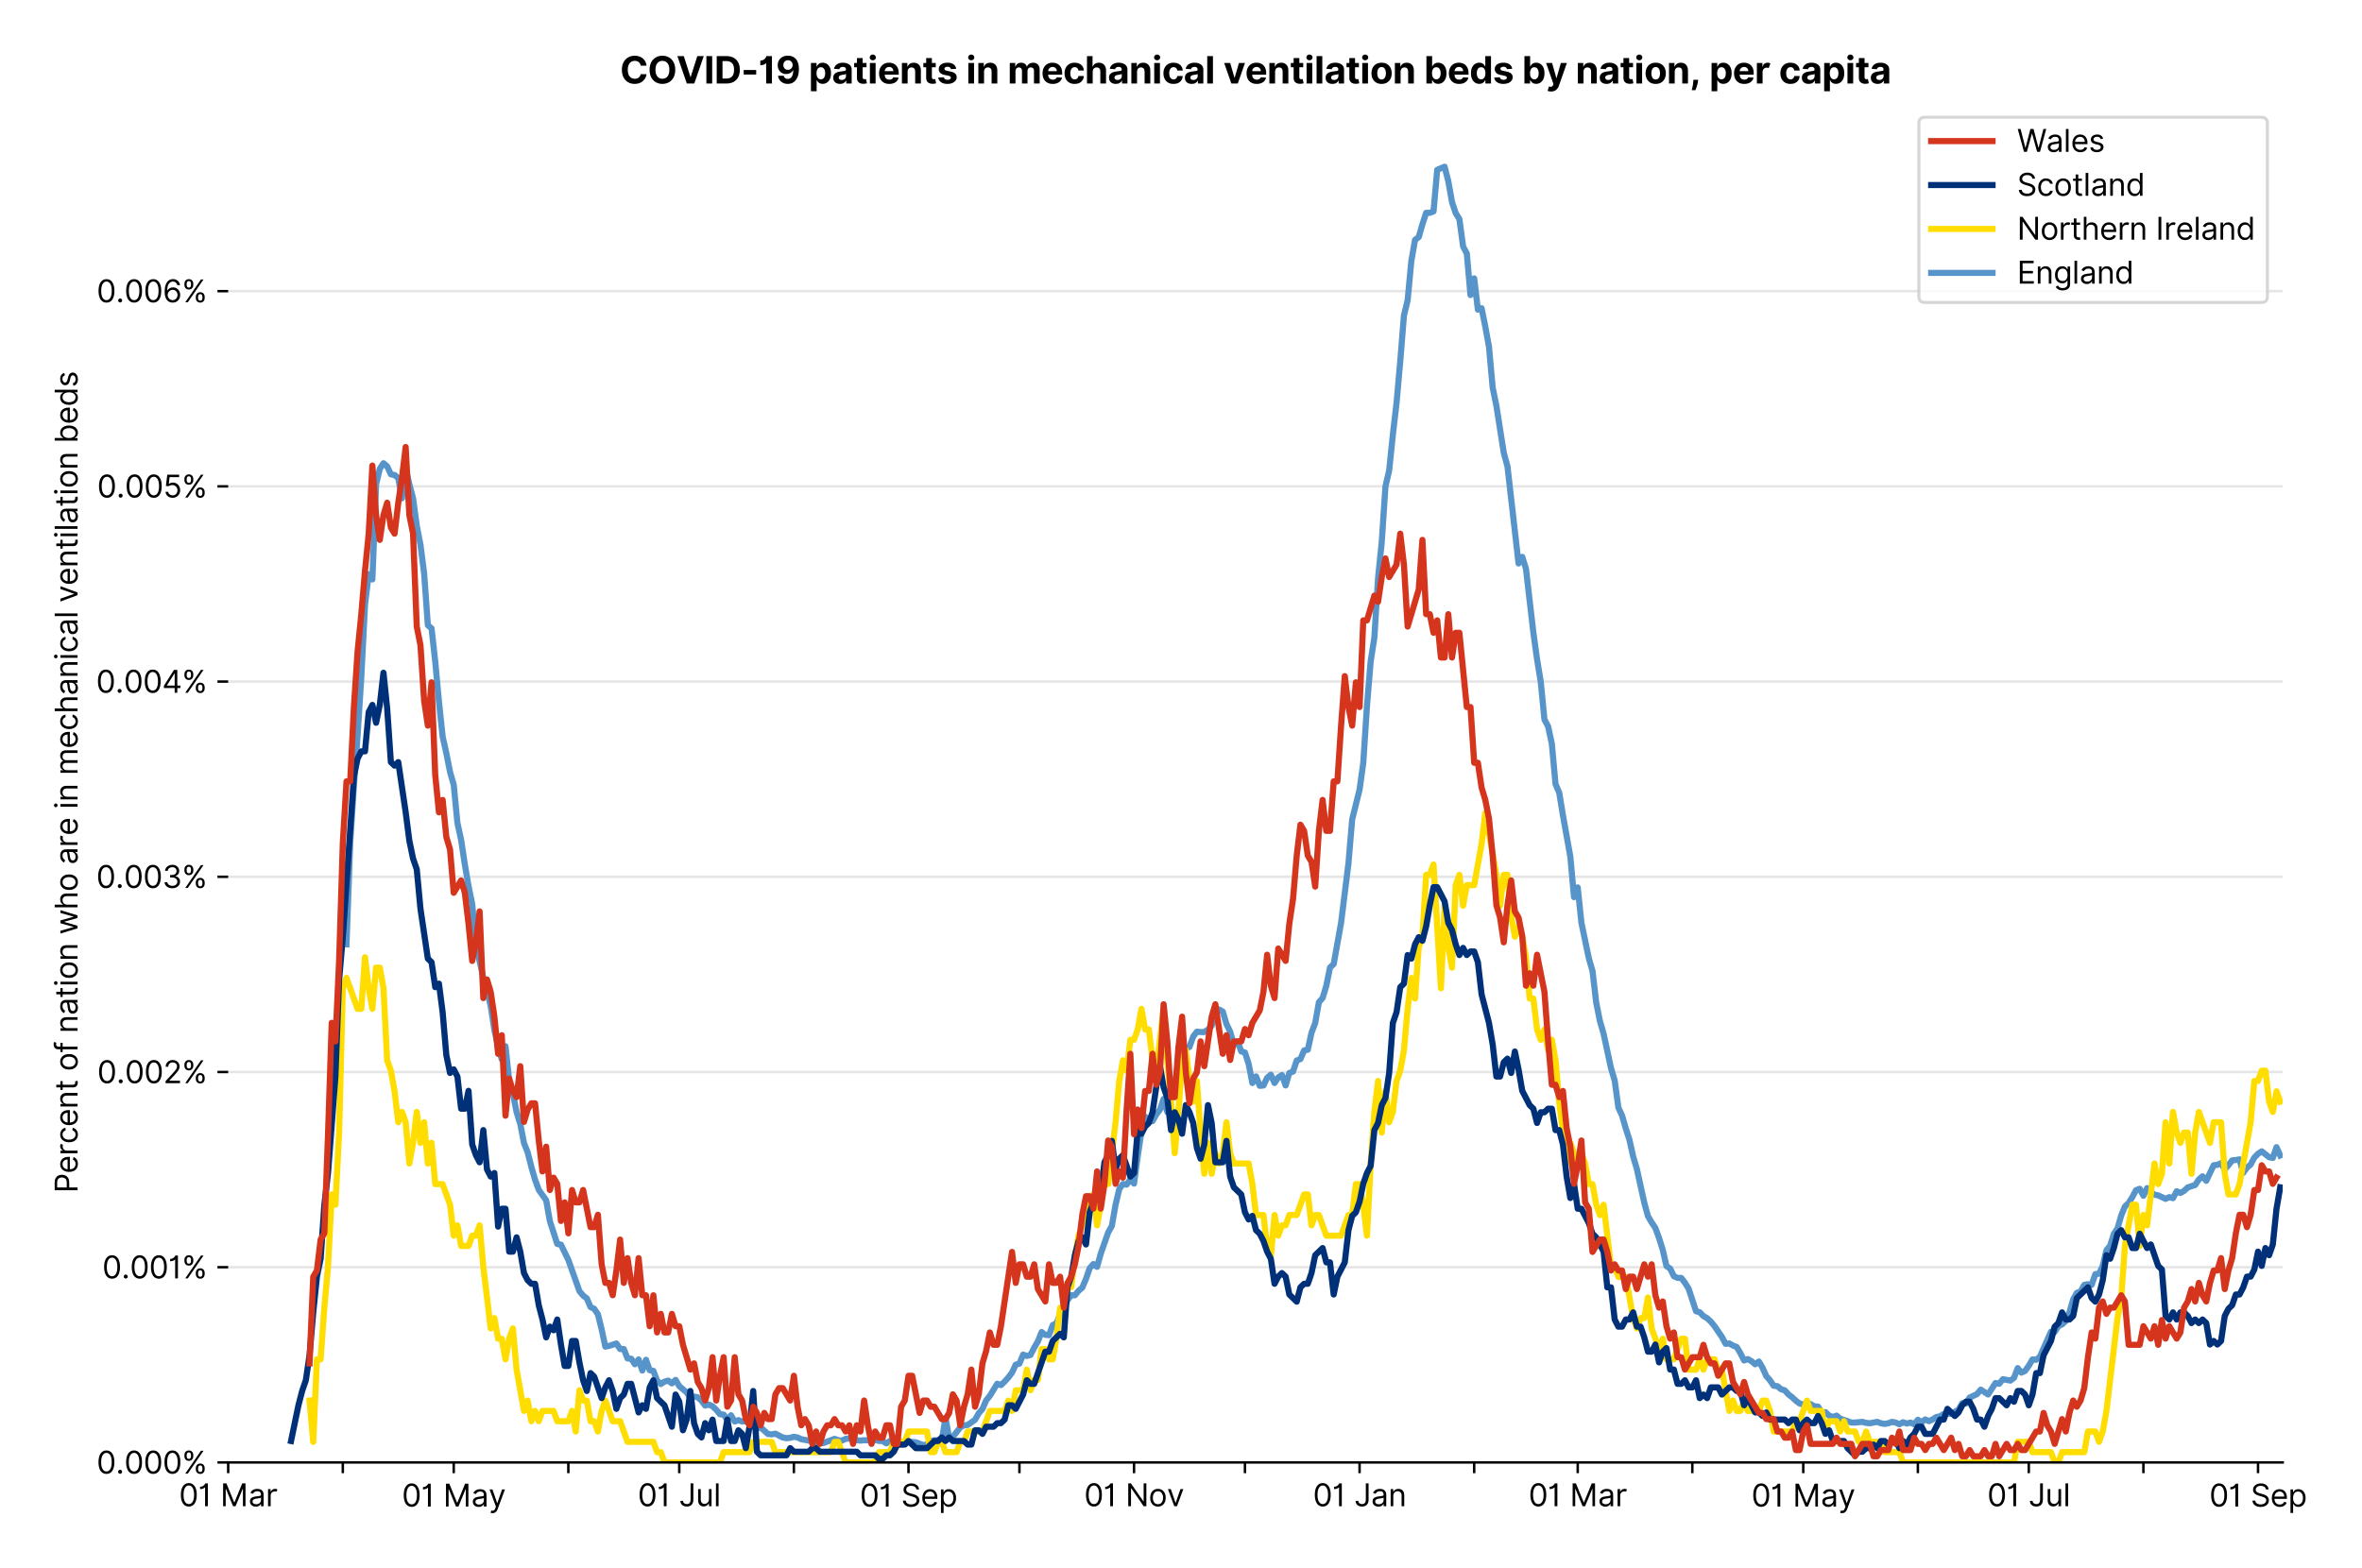 <?xml version="1.0" encoding="utf-8" standalone="no"?>
<!DOCTYPE svg PUBLIC "-//W3C//DTD SVG 1.1//EN"
  "http://www.w3.org/Graphics/SVG/1.1/DTD/svg11.dtd">
<svg version="1.1" viewBox="0 0 769.811 511.234" xmlns="http://www.w3.org/2000/svg" xmlns:xlink="http://www.w3.org/1999/xlink">
 <defs>
  <style type="text/css">*{stroke-linecap:butt;stroke-linejoin:round;}</style>
 </defs>
 <g id="figure_1">
  <g id="patch_1">
   <path d="M 0 511.234 
L 769.811 511.234 
L 769.811 0 
L 0 0 
z
" style="fill:#ffffff;"/>
  </g>
  <g id="axes_1">
   <g id="patch_2">
    <path d="M 74.37 476.745 
L 743.97 476.745 
L 743.97 33.225 
L 74.37 33.225 
z
" style="fill:#ffffff;"/>
   </g>
   <g id="matplotlib.axis_1">
    <g id="xtick_1">
     <g id="line2d_1">
      <defs>
       <path d="M 0 0 
L 0 3.5 
" id="meb6748ff83" style="stroke:#000000;stroke-width:0.8;"/>
      </defs>
      <g>
       <use style="stroke:#000000;stroke-width:0.8;" x="74.37" xlink:href="#meb6748ff83" y="476.745"/>
      </g>
     </g>
     <g id="text_1">
      <!-- 01 Mar -->
      <g transform="translate(58.334 491.018)scale(0.1 -0.1)">
       <defs>
        <path d="M 2000 -64 
Q 1230 -64 806 561 
Q 382 1186 382 2327 
Q 382 3459 809 4088 
Q 1236 4718 2000 4718 
Q 2764 4718 3191 4088 
Q 3618 3459 3618 2327 
Q 3618 1186 3194 561 
Q 2771 -64 2000 -64 
z
M 2000 436 
Q 2509 436 2791 927 
Q 3073 1418 3073 2327 
Q 3073 3234 2789 3730 
Q 2505 4227 2000 4227 
Q 1496 4227 1211 3730 
Q 927 3234 927 2327 
Q 927 1418 1210 927 
Q 1493 436 2000 436 
z
" id="Inter-Regular-30" transform="scale(0.016)"/>
        <path d="M 1973 4655 
L 1973 0 
L 1409 0 
L 1409 3836 
L 1373 3836 
Q 1341 3773 1209 3692 
Q 1077 3611 868 3551 
Q 659 3491 391 3491 
L 391 3964 
Q 661 3964 859 4061 
Q 1057 4159 1190 4291 
Q 1323 4423 1392 4529 
Q 1461 4636 1473 4655 
L 1973 4655 
z
" id="Inter-Regular-31" transform="scale(0.016)"/>
        <path id="Inter-Regular-20" transform="scale(0.016)"/>
        <path d="M 564 4655 
L 1236 4655 
L 2818 791 
L 2873 791 
L 4455 4655 
L 5127 4655 
L 5127 0 
L 4600 0 
L 4600 3536 
L 4555 3536 
L 3100 0 
L 2591 0 
L 1136 3536 
L 1091 3536 
L 1091 0 
L 564 0 
L 564 4655 
z
" id="Inter-Regular-4d" transform="scale(0.016)"/>
        <path d="M 1518 -82 
Q 1186 -82 916 44 
Q 646 170 486 410 
Q 327 650 327 991 
Q 327 1291 445 1478 
Q 564 1666 761 1773 
Q 959 1880 1199 1933 
Q 1439 1986 1682 2018 
Q 2000 2059 2199 2080 
Q 2398 2102 2490 2154 
Q 2582 2207 2582 2336 
L 2582 2355 
Q 2582 2691 2399 2877 
Q 2216 3064 1846 3064 
Q 1461 3064 1243 2895 
Q 1025 2727 936 2536 
L 427 2718 
Q 564 3036 792 3214 
Q 1021 3393 1292 3464 
Q 1564 3536 1827 3536 
Q 1996 3536 2215 3496 
Q 2434 3457 2640 3334 
Q 2846 3211 2982 2963 
Q 3118 2716 3118 2300 
L 3118 0 
L 2582 0 
L 2582 473 
L 2555 473 
Q 2500 359 2373 229 
Q 2246 100 2034 9 
Q 1823 -82 1518 -82 
z
M 1600 400 
Q 1918 400 2137 525 
Q 2357 650 2469 847 
Q 2582 1045 2582 1264 
L 2582 1755 
Q 2548 1714 2433 1681 
Q 2318 1648 2169 1624 
Q 2021 1600 1881 1583 
Q 1741 1566 1655 1555 
Q 1446 1527 1265 1467 
Q 1084 1407 974 1287 
Q 864 1168 864 964 
Q 864 684 1072 542 
Q 1280 400 1600 400 
z
" id="Inter-Regular-61" transform="scale(0.016)"/>
        <path d="M 491 0 
L 491 3491 
L 1009 3491 
L 1009 2964 
L 1046 2964 
Q 1139 3223 1389 3384 
Q 1639 3545 1955 3545 
Q 2100 3545 2209 3511 
Q 2318 3477 2400 3418 
L 2218 2964 
Q 2161 2993 2085 3010 
Q 2009 3027 1909 3027 
Q 1527 3027 1277 2794 
Q 1027 2561 1027 2209 
L 1027 0 
L 491 0 
z
" id="Inter-Regular-72" transform="scale(0.016)"/>
       </defs>
       <use xlink:href="#Inter-Regular-30"/>
       <use x="62.5" xlink:href="#Inter-Regular-31"/>
       <use x="106.676" xlink:href="#Inter-Regular-20"/>
       <use x="134.801" xlink:href="#Inter-Regular-4d"/>
       <use x="225.994" xlink:href="#Inter-Regular-61"/>
       <use x="282.386" xlink:href="#Inter-Regular-72"/>
      </g>
     </g>
    </g>
    <g id="xtick_2">
     <g id="line2d_2">
      <g>
       <use style="stroke:#000000;stroke-width:0.8;" x="111.726" xlink:href="#meb6748ff83" y="476.745"/>
      </g>
     </g>
    </g>
    <g id="xtick_3">
     <g id="line2d_3">
      <g>
       <use style="stroke:#000000;stroke-width:0.8;" x="147.876" xlink:href="#meb6748ff83" y="476.745"/>
      </g>
     </g>
     <g id="text_2">
      <!-- 01 May -->
      <g transform="translate(130.973 491.117)scale(0.1 -0.1)">
       <defs>
        <path d="M 818 -1355 
Q 682 -1355 575 -1333 
Q 468 -1311 427 -1291 
L 564 -818 
Q 857 -893 1053 -814 
Q 1250 -736 1391 -345 
L 1509 -18 
L 218 3491 
L 800 3491 
L 1764 709 
L 1800 709 
L 2764 3491 
L 3346 3491 
L 1846 -564 
Q 1550 -1355 818 -1355 
z
" id="Inter-Regular-79" transform="scale(0.016)"/>
       </defs>
       <use xlink:href="#Inter-Regular-30"/>
       <use x="62.5" xlink:href="#Inter-Regular-31"/>
       <use x="106.676" xlink:href="#Inter-Regular-20"/>
       <use x="134.801" xlink:href="#Inter-Regular-4d"/>
       <use x="225.994" xlink:href="#Inter-Regular-61"/>
       <use x="282.386" xlink:href="#Inter-Regular-79"/>
      </g>
     </g>
    </g>
    <g id="xtick_4">
     <g id="line2d_4">
      <g>
       <use style="stroke:#000000;stroke-width:0.8;" x="185.232" xlink:href="#meb6748ff83" y="476.745"/>
      </g>
     </g>
    </g>
    <g id="xtick_5">
     <g id="line2d_5">
      <g>
       <use style="stroke:#000000;stroke-width:0.8;" x="221.382" xlink:href="#meb6748ff83" y="476.745"/>
      </g>
     </g>
     <g id="text_3">
      <!-- 01 Jul -->
      <g transform="translate(207.838 491.018)scale(0.1 -0.1)">
       <defs>
        <path d="M 2346 4655 
L 2909 4655 
L 2909 1327 
Q 2909 657 2549 296 
Q 2189 -64 1582 -64 
Q 1200 -64 902 76 
Q 605 216 434 475 
Q 264 734 264 1091 
L 818 1091 
Q 818 795 1034 615 
Q 1250 436 1582 436 
Q 1948 436 2147 664 
Q 2346 893 2346 1327 
L 2346 4655 
z
" id="Inter-Regular-4a" transform="scale(0.016)"/>
        <path d="M 2691 1427 
L 2691 3491 
L 3227 3491 
L 3227 0 
L 2691 0 
L 2691 591 
L 2655 591 
Q 2532 325 2273 140 
Q 2014 -45 1618 -45 
Q 1127 -45 809 280 
Q 491 605 491 1273 
L 491 3491 
L 1027 3491 
L 1027 1309 
Q 1027 927 1242 700 
Q 1457 473 1791 473 
Q 1991 473 2199 575 
Q 2407 677 2549 888 
Q 2691 1100 2691 1427 
z
" id="Inter-Regular-75" transform="scale(0.016)"/>
        <path d="M 1027 4655 
L 1027 0 
L 491 0 
L 491 4655 
L 1027 4655 
z
" id="Inter-Regular-6c" transform="scale(0.016)"/>
       </defs>
       <use xlink:href="#Inter-Regular-30"/>
       <use x="62.5" xlink:href="#Inter-Regular-31"/>
       <use x="106.676" xlink:href="#Inter-Regular-20"/>
       <use x="134.801" xlink:href="#Inter-Regular-4a"/>
       <use x="189.063" xlink:href="#Inter-Regular-75"/>
       <use x="247.159" xlink:href="#Inter-Regular-6c"/>
      </g>
     </g>
    </g>
    <g id="xtick_6">
     <g id="line2d_6">
      <g>
       <use style="stroke:#000000;stroke-width:0.8;" x="258.738" xlink:href="#meb6748ff83" y="476.745"/>
      </g>
     </g>
    </g>
    <g id="xtick_7">
     <g id="line2d_7">
      <g>
       <use style="stroke:#000000;stroke-width:0.8;" x="296.093" xlink:href="#meb6748ff83" y="476.745"/>
      </g>
     </g>
     <g id="text_4">
      <!-- 01 Sep -->
      <g transform="translate(280.206 491.117)scale(0.1 -0.1)">
       <defs>
        <path d="M 3109 3491 
Q 3068 3836 2777 4027 
Q 2486 4218 2064 4218 
Q 1600 4218 1318 3999 
Q 1036 3780 1036 3445 
Q 1036 3195 1189 3042 
Q 1343 2889 1553 2803 
Q 1764 2718 1936 2673 
L 2409 2545 
Q 2591 2498 2815 2414 
Q 3039 2330 3244 2185 
Q 3450 2041 3584 1816 
Q 3718 1591 3718 1264 
Q 3718 886 3521 581 
Q 3325 277 2949 97 
Q 2573 -82 2036 -82 
Q 1286 -82 845 272 
Q 405 627 364 1200 
L 946 1200 
Q 968 936 1124 764 
Q 1280 593 1519 510 
Q 1759 427 2036 427 
Q 2359 427 2616 533 
Q 2873 639 3023 828 
Q 3173 1018 3173 1273 
Q 3173 1505 3043 1650 
Q 2914 1795 2702 1886 
Q 2491 1977 2246 2045 
L 1673 2209 
Q 1127 2366 809 2657 
Q 491 2948 491 3418 
Q 491 3809 703 4101 
Q 916 4393 1276 4555 
Q 1636 4718 2082 4718 
Q 2532 4718 2882 4558 
Q 3232 4398 3437 4120 
Q 3643 3843 3655 3491 
L 3109 3491 
z
" id="Inter-Regular-53" transform="scale(0.016)"/>
        <path d="M 1955 -73 
Q 1450 -73 1085 151 
Q 721 375 524 778 
Q 327 1182 327 1718 
Q 327 2255 524 2665 
Q 721 3075 1074 3305 
Q 1427 3536 1900 3536 
Q 2173 3536 2439 3445 
Q 2705 3355 2923 3151 
Q 3141 2948 3270 2614 
Q 3400 2280 3400 1791 
L 3400 1564 
L 866 1564 
Q 884 1005 1183 707 
Q 1482 409 1955 409 
Q 2271 409 2498 545 
Q 2725 682 2827 955 
L 3346 809 
Q 3223 414 2854 170 
Q 2486 -73 1955 -73 
z
M 866 2027 
L 2855 2027 
Q 2855 2470 2595 2762 
Q 2336 3055 1900 3055 
Q 1593 3055 1368 2911 
Q 1143 2768 1013 2533 
Q 884 2298 866 2027 
z
" id="Inter-Regular-65" transform="scale(0.016)"/>
        <path d="M 491 -1309 
L 491 3491 
L 1009 3491 
L 1009 2936 
L 1073 2936 
Q 1132 3027 1237 3169 
Q 1343 3311 1542 3423 
Q 1741 3536 2082 3536 
Q 2523 3536 2859 3315 
Q 3196 3095 3384 2690 
Q 3573 2286 3573 1736 
Q 3573 1182 3384 776 
Q 3196 370 2861 148 
Q 2527 -73 2091 -73 
Q 1755 -73 1552 39 
Q 1350 152 1241 296 
Q 1132 441 1073 536 
L 1027 536 
L 1027 -1309 
L 491 -1309 
z
M 1018 1745 
Q 1018 1152 1276 780 
Q 1534 409 2018 409 
Q 2355 409 2581 587 
Q 2807 766 2921 1069 
Q 3036 1373 3036 1745 
Q 3036 2114 2923 2410 
Q 2811 2707 2585 2881 
Q 2359 3055 2018 3055 
Q 1527 3055 1272 2693 
Q 1018 2332 1018 1745 
z
" id="Inter-Regular-70" transform="scale(0.016)"/>
       </defs>
       <use xlink:href="#Inter-Regular-30"/>
       <use x="62.5" xlink:href="#Inter-Regular-31"/>
       <use x="106.676" xlink:href="#Inter-Regular-20"/>
       <use x="134.801" xlink:href="#Inter-Regular-53"/>
       <use x="198.58" xlink:href="#Inter-Regular-65"/>
       <use x="256.818" xlink:href="#Inter-Regular-70"/>
      </g>
     </g>
    </g>
    <g id="xtick_8">
     <g id="line2d_8">
      <g>
       <use style="stroke:#000000;stroke-width:0.8;" x="332.244" xlink:href="#meb6748ff83" y="476.745"/>
      </g>
     </g>
    </g>
    <g id="xtick_9">
     <g id="line2d_9">
      <g>
       <use style="stroke:#000000;stroke-width:0.8;" x="369.599" xlink:href="#meb6748ff83" y="476.745"/>
      </g>
     </g>
     <g id="text_5">
      <!-- 01 Nov -->
      <g transform="translate(353.328 491.018)scale(0.1 -0.1)">
       <defs>
        <path d="M 4255 4655 
L 4255 0 
L 3709 0 
L 1173 3655 
L 1127 3655 
L 1127 0 
L 564 0 
L 564 4655 
L 1109 4655 
L 3655 991 
L 3700 991 
L 3700 4655 
L 4255 4655 
z
" id="Inter-Regular-4e" transform="scale(0.016)"/>
        <path d="M 1909 -73 
Q 1436 -73 1080 152 
Q 725 377 526 781 
Q 327 1186 327 1727 
Q 327 2273 526 2679 
Q 725 3086 1080 3311 
Q 1436 3536 1909 3536 
Q 2382 3536 2737 3311 
Q 3093 3086 3292 2679 
Q 3491 2273 3491 1727 
Q 3491 1186 3292 781 
Q 3093 377 2737 152 
Q 2382 -73 1909 -73 
z
M 1909 409 
Q 2268 409 2500 593 
Q 2732 777 2843 1077 
Q 2955 1377 2955 1727 
Q 2955 2077 2843 2379 
Q 2732 2682 2500 2868 
Q 2268 3055 1909 3055 
Q 1550 3055 1318 2868 
Q 1086 2682 975 2379 
Q 864 2077 864 1727 
Q 864 1377 975 1077 
Q 1086 777 1318 593 
Q 1550 409 1909 409 
z
" id="Inter-Regular-6f" transform="scale(0.016)"/>
        <path d="M 3346 3491 
L 2055 0 
L 1509 0 
L 218 3491 
L 800 3491 
L 1764 709 
L 1800 709 
L 2764 3491 
L 3346 3491 
z
" id="Inter-Regular-76" transform="scale(0.016)"/>
       </defs>
       <use xlink:href="#Inter-Regular-30"/>
       <use x="62.5" xlink:href="#Inter-Regular-31"/>
       <use x="106.676" xlink:href="#Inter-Regular-20"/>
       <use x="134.801" xlink:href="#Inter-Regular-4e"/>
       <use x="210.085" xlink:href="#Inter-Regular-6f"/>
       <use x="269.744" xlink:href="#Inter-Regular-76"/>
      </g>
     </g>
    </g>
    <g id="xtick_10">
     <g id="line2d_10">
      <g>
       <use style="stroke:#000000;stroke-width:0.8;" x="405.749" xlink:href="#meb6748ff83" y="476.745"/>
      </g>
     </g>
    </g>
    <g id="xtick_11">
     <g id="line2d_11">
      <g>
       <use style="stroke:#000000;stroke-width:0.8;" x="443.105" xlink:href="#meb6748ff83" y="476.745"/>
      </g>
     </g>
     <g id="text_6">
      <!-- 01 Jan -->
      <g transform="translate(427.906 491.018)scale(0.1 -0.1)">
       <defs>
        <path d="M 1027 2100 
L 1027 0 
L 491 0 
L 491 3491 
L 1009 3491 
L 1009 2945 
L 1055 2945 
Q 1177 3211 1427 3373 
Q 1677 3536 2073 3536 
Q 2602 3536 2928 3211 
Q 3255 2886 3255 2218 
L 3255 0 
L 2718 0 
L 2718 2182 
Q 2718 2593 2504 2824 
Q 2291 3055 1918 3055 
Q 1534 3055 1280 2806 
Q 1027 2557 1027 2100 
z
" id="Inter-Regular-6e" transform="scale(0.016)"/>
       </defs>
       <use xlink:href="#Inter-Regular-30"/>
       <use x="62.5" xlink:href="#Inter-Regular-31"/>
       <use x="106.676" xlink:href="#Inter-Regular-20"/>
       <use x="134.801" xlink:href="#Inter-Regular-4a"/>
       <use x="189.063" xlink:href="#Inter-Regular-61"/>
       <use x="245.455" xlink:href="#Inter-Regular-6e"/>
      </g>
     </g>
    </g>
    <g id="xtick_12">
     <g id="line2d_12">
      <g>
       <use style="stroke:#000000;stroke-width:0.8;" x="480.46" xlink:href="#meb6748ff83" y="476.745"/>
      </g>
     </g>
    </g>
    <g id="xtick_13">
     <g id="line2d_13">
      <g>
       <use style="stroke:#000000;stroke-width:0.8;" x="514.201" xlink:href="#meb6748ff83" y="476.745"/>
      </g>
     </g>
     <g id="text_7">
      <!-- 01 Mar -->
      <g transform="translate(498.164 491.018)scale(0.1 -0.1)">
       <use xlink:href="#Inter-Regular-30"/>
       <use x="62.5" xlink:href="#Inter-Regular-31"/>
       <use x="106.676" xlink:href="#Inter-Regular-20"/>
       <use x="134.801" xlink:href="#Inter-Regular-4d"/>
       <use x="225.994" xlink:href="#Inter-Regular-61"/>
       <use x="282.386" xlink:href="#Inter-Regular-72"/>
      </g>
     </g>
    </g>
    <g id="xtick_14">
     <g id="line2d_14">
      <g>
       <use style="stroke:#000000;stroke-width:0.8;" x="551.556" xlink:href="#meb6748ff83" y="476.745"/>
      </g>
     </g>
    </g>
    <g id="xtick_15">
     <g id="line2d_15">
      <g>
       <use style="stroke:#000000;stroke-width:0.8;" x="587.707" xlink:href="#meb6748ff83" y="476.745"/>
      </g>
     </g>
     <g id="text_8">
      <!-- 01 May -->
      <g transform="translate(570.804 491.117)scale(0.1 -0.1)">
       <use xlink:href="#Inter-Regular-30"/>
       <use x="62.5" xlink:href="#Inter-Regular-31"/>
       <use x="106.676" xlink:href="#Inter-Regular-20"/>
       <use x="134.801" xlink:href="#Inter-Regular-4d"/>
       <use x="225.994" xlink:href="#Inter-Regular-61"/>
       <use x="282.386" xlink:href="#Inter-Regular-79"/>
      </g>
     </g>
    </g>
    <g id="xtick_16">
     <g id="line2d_16">
      <g>
       <use style="stroke:#000000;stroke-width:0.8;" x="625.062" xlink:href="#meb6748ff83" y="476.745"/>
      </g>
     </g>
    </g>
    <g id="xtick_17">
     <g id="line2d_17">
      <g>
       <use style="stroke:#000000;stroke-width:0.8;" x="661.213" xlink:href="#meb6748ff83" y="476.745"/>
      </g>
     </g>
     <g id="text_9">
      <!-- 01 Jul -->
      <g transform="translate(647.669 491.018)scale(0.1 -0.1)">
       <use xlink:href="#Inter-Regular-30"/>
       <use x="62.5" xlink:href="#Inter-Regular-31"/>
       <use x="106.676" xlink:href="#Inter-Regular-20"/>
       <use x="134.801" xlink:href="#Inter-Regular-4a"/>
       <use x="189.063" xlink:href="#Inter-Regular-75"/>
       <use x="247.159" xlink:href="#Inter-Regular-6c"/>
      </g>
     </g>
    </g>
    <g id="xtick_18">
     <g id="line2d_18">
      <g>
       <use style="stroke:#000000;stroke-width:0.8;" x="698.568" xlink:href="#meb6748ff83" y="476.745"/>
      </g>
     </g>
    </g>
    <g id="xtick_19">
     <g id="line2d_19">
      <g>
       <use style="stroke:#000000;stroke-width:0.8;" x="735.924" xlink:href="#meb6748ff83" y="476.745"/>
      </g>
     </g>
     <g id="text_10">
      <!-- 01 Sep -->
      <g transform="translate(720.036 491.117)scale(0.1 -0.1)">
       <use xlink:href="#Inter-Regular-30"/>
       <use x="62.5" xlink:href="#Inter-Regular-31"/>
       <use x="106.676" xlink:href="#Inter-Regular-20"/>
       <use x="134.801" xlink:href="#Inter-Regular-53"/>
       <use x="198.58" xlink:href="#Inter-Regular-65"/>
       <use x="256.818" xlink:href="#Inter-Regular-70"/>
      </g>
     </g>
    </g>
   </g>
   <g id="matplotlib.axis_2">
    <g id="ytick_1">
     <g id="line2d_20">
      <path clip-path="url(#p117bbd58e3)" d="M 74.37 476.745 
L 743.97 476.745 
" style="fill:none;stroke:#e5e5e5;stroke-linecap:square;stroke-width:0.8;"/>
     </g>
     <g id="line2d_21">
      <defs>
       <path d="M 0 0 
L -3.5 0 
" id="mae4fbac684" style="stroke:#000000;stroke-width:0.8;"/>
      </defs>
      <g>
       <use style="stroke:#000000;stroke-width:0.8;" x="74.37" xlink:href="#mae4fbac684" y="476.745"/>
      </g>
     </g>
     <g id="text_11">
      <!-- 0.000% -->
      <g transform="translate(31.489 480.382)scale(0.1 -0.1)">
       <defs>
        <path d="M 882 -36 
Q 714 -36 593 84 
Q 473 205 473 373 
Q 473 541 593 661 
Q 714 782 882 782 
Q 1050 782 1170 661 
Q 1291 541 1291 373 
Q 1291 205 1170 84 
Q 1050 -36 882 -36 
z
" id="Inter-Regular-2e" transform="scale(0.016)"/>
        <path d="M 2855 873 
L 2855 1118 
Q 2855 1373 2960 1585 
Q 3066 1798 3269 1926 
Q 3473 2055 3764 2055 
Q 4059 2055 4259 1926 
Q 4459 1798 4561 1585 
Q 4664 1373 4664 1118 
L 4664 873 
Q 4664 618 4560 405 
Q 4457 193 4256 64 
Q 4055 -64 3764 -64 
Q 3468 -64 3266 64 
Q 3064 193 2959 405 
Q 2855 618 2855 873 
z
M 536 3536 
L 536 3782 
Q 536 4036 642 4248 
Q 748 4461 951 4589 
Q 1155 4718 1446 4718 
Q 1741 4718 1941 4589 
Q 2141 4461 2243 4248 
Q 2346 4036 2346 3782 
L 2346 3536 
Q 2346 3282 2242 3069 
Q 2139 2857 1937 2728 
Q 1736 2600 1446 2600 
Q 1150 2600 948 2728 
Q 746 2857 641 3069 
Q 536 3282 536 3536 
z
M 709 0 
L 3909 4655 
L 4427 4655 
L 1227 0 
L 709 0 
z
M 3318 1118 
L 3318 873 
Q 3318 661 3418 494 
Q 3518 327 3764 327 
Q 4002 327 4101 494 
Q 4200 661 4200 873 
L 4200 1118 
Q 4200 1330 4104 1497 
Q 4009 1664 3764 1664 
Q 3525 1664 3421 1497 
Q 3318 1330 3318 1118 
z
M 1000 3782 
L 1000 3536 
Q 1000 3325 1100 3158 
Q 1200 2991 1446 2991 
Q 1684 2991 1783 3158 
Q 1882 3325 1882 3536 
L 1882 3782 
Q 1882 3993 1786 4160 
Q 1691 4327 1446 4327 
Q 1207 4327 1103 4160 
Q 1000 3993 1000 3782 
z
" id="Inter-Regular-25" transform="scale(0.016)"/>
       </defs>
       <use xlink:href="#Inter-Regular-30"/>
       <use x="62.5" xlink:href="#Inter-Regular-2e"/>
       <use x="90.057" xlink:href="#Inter-Regular-30"/>
       <use x="152.557" xlink:href="#Inter-Regular-30"/>
       <use x="215.057" xlink:href="#Inter-Regular-30"/>
       <use x="277.557" xlink:href="#Inter-Regular-25"/>
      </g>
     </g>
    </g>
    <g id="ytick_2">
     <g id="line2d_22">
      <path clip-path="url(#p117bbd58e3)" d="M 74.37 413.106 
L 743.97 413.106 
" style="fill:none;stroke:#e5e5e5;stroke-linecap:square;stroke-width:0.8;"/>
     </g>
     <g id="line2d_23">
      <g>
       <use style="stroke:#000000;stroke-width:0.8;" x="74.37" xlink:href="#mae4fbac684" y="413.106"/>
      </g>
     </g>
     <g id="text_12">
      <!-- 0.001% -->
      <g transform="translate(33.322 416.742)scale(0.1 -0.1)">
       <use xlink:href="#Inter-Regular-30"/>
       <use x="62.5" xlink:href="#Inter-Regular-2e"/>
       <use x="90.057" xlink:href="#Inter-Regular-30"/>
       <use x="152.557" xlink:href="#Inter-Regular-30"/>
       <use x="215.057" xlink:href="#Inter-Regular-31"/>
       <use x="259.233" xlink:href="#Inter-Regular-25"/>
      </g>
     </g>
    </g>
    <g id="ytick_3">
     <g id="line2d_24">
      <path clip-path="url(#p117bbd58e3)" d="M 74.37 349.467 
L 743.97 349.467 
" style="fill:none;stroke:#e5e5e5;stroke-linecap:square;stroke-width:0.8;"/>
     </g>
     <g id="line2d_25">
      <g>
       <use style="stroke:#000000;stroke-width:0.8;" x="74.37" xlink:href="#mae4fbac684" y="349.467"/>
      </g>
     </g>
     <g id="text_13">
      <!-- 0.002% -->
      <g transform="translate(31.688 353.103)scale(0.1 -0.1)">
       <defs>
        <path d="M 482 0 
L 482 409 
L 2018 2091 
Q 2289 2386 2464 2605 
Q 2639 2825 2724 3019 
Q 2809 3214 2809 3427 
Q 2809 3795 2553 4011 
Q 2298 4227 1918 4227 
Q 1514 4227 1275 3985 
Q 1036 3743 1036 3345 
L 500 3345 
Q 500 3755 688 4064 
Q 877 4373 1203 4545 
Q 1530 4718 1936 4718 
Q 2346 4718 2661 4545 
Q 2977 4373 3156 4079 
Q 3336 3786 3336 3427 
Q 3336 3170 3244 2926 
Q 3152 2682 2926 2383 
Q 2700 2084 2300 1655 
L 1255 536 
L 1255 500 
L 3418 500 
L 3418 0 
L 482 0 
z
" id="Inter-Regular-32" transform="scale(0.016)"/>
       </defs>
       <use xlink:href="#Inter-Regular-30"/>
       <use x="62.5" xlink:href="#Inter-Regular-2e"/>
       <use x="90.057" xlink:href="#Inter-Regular-30"/>
       <use x="152.557" xlink:href="#Inter-Regular-30"/>
       <use x="215.057" xlink:href="#Inter-Regular-32"/>
       <use x="275.568" xlink:href="#Inter-Regular-25"/>
      </g>
     </g>
    </g>
    <g id="ytick_4">
     <g id="line2d_26">
      <path clip-path="url(#p117bbd58e3)" d="M 74.37 285.827 
L 743.97 285.827 
" style="fill:none;stroke:#e5e5e5;stroke-linecap:square;stroke-width:0.8;"/>
     </g>
     <g id="line2d_27">
      <g>
       <use style="stroke:#000000;stroke-width:0.8;" x="74.37" xlink:href="#mae4fbac684" y="285.827"/>
      </g>
     </g>
     <g id="text_14">
      <!-- 0.003% -->
      <g transform="translate(31.375 289.464)scale(0.1 -0.1)">
       <defs>
        <path d="M 2055 -64 
Q 1605 -64 1253 90 
Q 902 245 696 521 
Q 491 798 473 1164 
L 1046 1164 
Q 1071 827 1356 631 
Q 1641 436 2046 436 
Q 2493 436 2783 664 
Q 3073 893 3073 1264 
Q 3073 1650 2787 1893 
Q 2502 2136 1973 2136 
L 1600 2136 
L 1600 2636 
L 1973 2636 
Q 2386 2636 2647 2856 
Q 2909 3077 2909 3445 
Q 2909 3798 2679 4012 
Q 2450 4227 2064 4227 
Q 1823 4227 1610 4139 
Q 1398 4052 1264 3887 
Q 1130 3723 1118 3491 
L 573 3491 
Q 586 3857 793 4133 
Q 1000 4409 1335 4563 
Q 1671 4718 2073 4718 
Q 2505 4718 2814 4544 
Q 3123 4370 3289 4086 
Q 3455 3802 3455 3473 
Q 3455 3080 3249 2802 
Q 3043 2525 2691 2418 
L 2691 2382 
Q 3132 2309 3379 2008 
Q 3627 1707 3627 1264 
Q 3627 884 3421 583 
Q 3216 282 2861 109 
Q 2507 -64 2055 -64 
z
" id="Inter-Regular-33" transform="scale(0.016)"/>
       </defs>
       <use xlink:href="#Inter-Regular-30"/>
       <use x="62.5" xlink:href="#Inter-Regular-2e"/>
       <use x="90.057" xlink:href="#Inter-Regular-30"/>
       <use x="152.557" xlink:href="#Inter-Regular-30"/>
       <use x="215.057" xlink:href="#Inter-Regular-33"/>
       <use x="278.693" xlink:href="#Inter-Regular-25"/>
      </g>
     </g>
    </g>
    <g id="ytick_5">
     <g id="line2d_28">
      <path clip-path="url(#p117bbd58e3)" d="M 74.37 222.188 
L 743.97 222.188 
" style="fill:none;stroke:#e5e5e5;stroke-linecap:square;stroke-width:0.8;"/>
     </g>
     <g id="line2d_29">
      <g>
       <use style="stroke:#000000;stroke-width:0.8;" x="74.37" xlink:href="#mae4fbac684" y="222.188"/>
      </g>
     </g>
     <g id="text_15">
      <!-- 0.004% -->
      <g transform="translate(31.319 225.825)scale(0.1 -0.1)">
       <defs>
        <path d="M 373 955 
L 373 1418 
L 2418 4655 
L 3100 4655 
L 3100 1455 
L 3736 1455 
L 3736 955 
L 3100 955 
L 3100 0 
L 2564 0 
L 2564 955 
L 373 955 
z
M 2564 1455 
L 2564 3936 
L 2527 3936 
L 982 1491 
L 982 1455 
L 2564 1455 
z
" id="Inter-Regular-34" transform="scale(0.016)"/>
       </defs>
       <use xlink:href="#Inter-Regular-30"/>
       <use x="62.5" xlink:href="#Inter-Regular-2e"/>
       <use x="90.057" xlink:href="#Inter-Regular-30"/>
       <use x="152.557" xlink:href="#Inter-Regular-30"/>
       <use x="215.057" xlink:href="#Inter-Regular-34"/>
       <use x="279.261" xlink:href="#Inter-Regular-25"/>
      </g>
     </g>
    </g>
    <g id="ytick_6">
     <g id="line2d_30">
      <path clip-path="url(#p117bbd58e3)" d="M 74.37 158.549 
L 743.97 158.549 
" style="fill:none;stroke:#e5e5e5;stroke-linecap:square;stroke-width:0.8;"/>
     </g>
     <g id="line2d_31">
      <g>
       <use style="stroke:#000000;stroke-width:0.8;" x="74.37" xlink:href="#mae4fbac684" y="158.549"/>
      </g>
     </g>
     <g id="text_16">
      <!-- 0.005% -->
      <g transform="translate(31.659 162.186)scale(0.1 -0.1)">
       <defs>
        <path d="M 1936 -64 
Q 1536 -64 1216 95 
Q 896 255 702 532 
Q 509 809 491 1164 
L 1036 1164 
Q 1068 848 1324 642 
Q 1580 436 1936 436 
Q 2223 436 2447 570 
Q 2671 705 2799 940 
Q 2927 1175 2927 1473 
Q 2927 1777 2794 2017 
Q 2661 2257 2429 2395 
Q 2198 2534 1900 2536 
Q 1686 2539 1461 2472 
Q 1236 2405 1091 2300 
L 564 2364 
L 846 4655 
L 3264 4655 
L 3264 4155 
L 1318 4155 
L 1155 2782 
L 1182 2782 
Q 1325 2895 1541 2970 
Q 1757 3045 1991 3045 
Q 2418 3045 2753 2842 
Q 3089 2639 3281 2286 
Q 3473 1934 3473 1482 
Q 3473 1036 3274 687 
Q 3075 339 2727 137 
Q 2380 -64 1936 -64 
z
" id="Inter-Regular-35" transform="scale(0.016)"/>
       </defs>
       <use xlink:href="#Inter-Regular-30"/>
       <use x="62.5" xlink:href="#Inter-Regular-2e"/>
       <use x="90.057" xlink:href="#Inter-Regular-30"/>
       <use x="152.557" xlink:href="#Inter-Regular-30"/>
       <use x="215.057" xlink:href="#Inter-Regular-35"/>
       <use x="275.852" xlink:href="#Inter-Regular-25"/>
      </g>
     </g>
    </g>
    <g id="ytick_7">
     <g id="line2d_32">
      <path clip-path="url(#p117bbd58e3)" d="M 74.37 94.91 
L 743.97 94.91 
" style="fill:none;stroke:#e5e5e5;stroke-linecap:square;stroke-width:0.8;"/>
     </g>
     <g id="line2d_33">
      <g>
       <use style="stroke:#000000;stroke-width:0.8;" x="74.37" xlink:href="#mae4fbac684" y="94.91"/>
      </g>
     </g>
     <g id="text_17">
      <!-- 0.006% -->
      <g transform="translate(31.503 98.546)scale(0.1 -0.1)">
       <defs>
        <path d="M 2027 -64 
Q 1741 -59 1454 45 
Q 1168 150 932 399 
Q 696 648 552 1074 
Q 409 1500 409 2145 
Q 409 3386 861 4056 
Q 1314 4727 2100 4727 
Q 2686 4727 3073 4384 
Q 3461 4041 3546 3491 
L 2991 3491 
Q 2914 3811 2691 4019 
Q 2468 4227 2100 4227 
Q 1559 4227 1249 3755 
Q 939 3284 936 2427 
L 973 2427 
Q 1164 2716 1461 2880 
Q 1759 3045 2118 3045 
Q 2518 3045 2850 2846 
Q 3182 2648 3382 2299 
Q 3582 1950 3582 1500 
Q 3582 1068 3389 710 
Q 3196 352 2847 142 
Q 2498 -68 2027 -64 
z
M 2027 436 
Q 2314 436 2542 579 
Q 2771 723 2903 964 
Q 3036 1205 3036 1500 
Q 3036 1789 2908 2026 
Q 2780 2264 2556 2404 
Q 2332 2545 2046 2545 
Q 1757 2545 1525 2397 
Q 1293 2250 1157 2010 
Q 1021 1770 1018 1491 
Q 1018 1214 1149 973 
Q 1280 732 1508 584 
Q 1736 436 2027 436 
z
" id="Inter-Regular-36" transform="scale(0.016)"/>
       </defs>
       <use xlink:href="#Inter-Regular-30"/>
       <use x="62.5" xlink:href="#Inter-Regular-2e"/>
       <use x="90.057" xlink:href="#Inter-Regular-30"/>
       <use x="152.557" xlink:href="#Inter-Regular-30"/>
       <use x="215.057" xlink:href="#Inter-Regular-36"/>
       <use x="277.415" xlink:href="#Inter-Regular-25"/>
      </g>
     </g>
    </g>
    <g id="text_18">
     <!-- Percent of nation who are in mechanical ventilation beds -->
     <g transform="translate(25.273 388.908)rotate(-90)scale(0.1 -0.1)">
      <defs>
       <path d="M 564 0 
L 564 4655 
L 2136 4655 
Q 2684 4655 3033 4458 
Q 3382 4261 3550 3927 
Q 3718 3593 3718 3182 
Q 3718 2770 3551 2434 
Q 3384 2098 3036 1899 
Q 2689 1700 2146 1700 
L 1127 1700 
L 1127 0 
L 564 0 
z
M 1127 2200 
L 2127 2200 
Q 2689 2200 2926 2482 
Q 3164 2764 3164 3182 
Q 3164 3602 2925 3878 
Q 2686 4155 2118 4155 
L 1127 4155 
L 1127 2200 
z
" id="Inter-Regular-50" transform="scale(0.016)"/>
       <path d="M 1909 -73 
Q 1418 -73 1063 159 
Q 709 391 518 798 
Q 327 1205 327 1727 
Q 327 2259 524 2667 
Q 721 3075 1074 3305 
Q 1427 3536 1900 3536 
Q 2268 3536 2563 3400 
Q 2859 3264 3047 3018 
Q 3236 2773 3282 2445 
L 2746 2445 
Q 2684 2684 2474 2869 
Q 2264 3055 1909 3055 
Q 1439 3055 1151 2697 
Q 864 2339 864 1745 
Q 864 1139 1148 774 
Q 1432 409 1909 409 
Q 2223 409 2447 570 
Q 2671 732 2746 1018 
L 3282 1018 
Q 3236 709 3058 462 
Q 2880 216 2588 71 
Q 2296 -73 1909 -73 
z
" id="Inter-Regular-63" transform="scale(0.016)"/>
       <path d="M 2009 3491 
L 2009 3036 
L 1264 3036 
L 1264 1000 
Q 1264 773 1331 660 
Q 1398 548 1503 510 
Q 1609 473 1727 473 
Q 1816 473 1873 483 
Q 1930 493 1964 500 
L 2073 18 
Q 2018 -2 1920 -23 
Q 1823 -45 1673 -45 
Q 1446 -45 1228 52 
Q 1011 150 869 350 
Q 727 550 727 855 
L 727 3036 
L 200 3036 
L 200 3491 
L 727 3491 
L 727 4327 
L 1264 4327 
L 1264 3491 
L 2009 3491 
z
" id="Inter-Regular-74" transform="scale(0.016)"/>
       <path d="M 2046 3491 
L 2046 3036 
L 1264 3036 
L 1264 0 
L 727 0 
L 727 3036 
L 164 3036 
L 164 3491 
L 727 3491 
L 727 3973 
Q 727 4273 868 4473 
Q 1009 4673 1234 4773 
Q 1459 4873 1709 4873 
Q 1907 4873 2032 4841 
Q 2157 4809 2218 4782 
L 2064 4318 
Q 2023 4332 1951 4352 
Q 1880 4373 1764 4373 
Q 1498 4373 1381 4239 
Q 1264 4105 1264 3845 
L 1264 3491 
L 2046 3491 
z
" id="Inter-Regular-66" transform="scale(0.016)"/>
       <path d="M 491 0 
L 491 3491 
L 1027 3491 
L 1027 0 
L 491 0 
z
M 764 4073 
Q 607 4073 494 4179 
Q 382 4286 382 4436 
Q 382 4586 494 4693 
Q 607 4800 764 4800 
Q 921 4800 1033 4693 
Q 1146 4586 1146 4436 
Q 1146 4286 1033 4179 
Q 921 4073 764 4073 
z
" id="Inter-Regular-69" transform="scale(0.016)"/>
       <path d="M 1282 0 
L 218 3491 
L 782 3491 
L 1536 818 
L 1573 818 
L 2318 3491 
L 2891 3491 
L 3627 827 
L 3664 827 
L 4418 3491 
L 4982 3491 
L 3918 0 
L 3391 0 
L 2627 2682 
L 2573 2682 
L 1809 0 
L 1282 0 
z
" id="Inter-Regular-77" transform="scale(0.016)"/>
       <path d="M 1027 2100 
L 1027 0 
L 491 0 
L 491 4655 
L 1027 4655 
L 1027 2945 
L 1073 2945 
Q 1196 3216 1442 3376 
Q 1689 3536 2100 3536 
Q 2636 3536 2963 3213 
Q 3291 2891 3291 2218 
L 3291 0 
L 2755 0 
L 2755 2182 
Q 2755 2598 2540 2826 
Q 2325 3055 1946 3055 
Q 1548 3055 1287 2806 
Q 1027 2557 1027 2100 
z
" id="Inter-Regular-68" transform="scale(0.016)"/>
       <path d="M 491 0 
L 491 3491 
L 1009 3491 
L 1009 2945 
L 1055 2945 
Q 1164 3225 1407 3380 
Q 1650 3536 1991 3536 
Q 2336 3536 2567 3380 
Q 2798 3225 2927 2945 
L 2964 2945 
Q 3098 3216 3366 3376 
Q 3634 3536 4009 3536 
Q 4477 3536 4775 3244 
Q 5073 2952 5073 2336 
L 5073 0 
L 4536 0 
L 4536 2336 
Q 4536 2723 4325 2889 
Q 4114 3055 3827 3055 
Q 3459 3055 3257 2833 
Q 3055 2611 3055 2273 
L 3055 0 
L 2509 0 
L 2509 2391 
Q 2509 2689 2316 2872 
Q 2123 3055 1818 3055 
Q 1609 3055 1428 2943 
Q 1248 2832 1137 2635 
Q 1027 2439 1027 2182 
L 1027 0 
L 491 0 
z
" id="Inter-Regular-6d" transform="scale(0.016)"/>
       <path d="M 564 0 
L 564 4655 
L 1100 4655 
L 1100 2936 
L 1146 2936 
Q 1205 3027 1310 3169 
Q 1416 3311 1615 3423 
Q 1814 3536 2155 3536 
Q 2596 3536 2932 3315 
Q 3268 3095 3457 2690 
Q 3646 2286 3646 1736 
Q 3646 1182 3457 776 
Q 3268 370 2934 148 
Q 2600 -73 2164 -73 
Q 1827 -73 1625 39 
Q 1423 152 1314 296 
Q 1205 441 1146 536 
L 1082 536 
L 1082 0 
L 564 0 
z
M 1091 1745 
Q 1091 1152 1349 780 
Q 1607 409 2091 409 
Q 2427 409 2653 587 
Q 2880 766 2994 1069 
Q 3109 1373 3109 1745 
Q 3109 2114 2996 2410 
Q 2884 2707 2658 2881 
Q 2432 3055 2091 3055 
Q 1600 3055 1345 2693 
Q 1091 2332 1091 1745 
z
" id="Inter-Regular-62" transform="scale(0.016)"/>
       <path d="M 1809 -73 
Q 1373 -73 1039 148 
Q 705 370 516 776 
Q 327 1182 327 1736 
Q 327 2286 516 2690 
Q 705 3095 1041 3315 
Q 1377 3536 1818 3536 
Q 2159 3536 2358 3423 
Q 2557 3311 2662 3169 
Q 2768 3027 2827 2936 
L 2873 2936 
L 2873 4655 
L 3409 4655 
L 3409 0 
L 2891 0 
L 2891 536 
L 2827 536 
Q 2768 441 2659 296 
Q 2550 152 2348 39 
Q 2146 -73 1809 -73 
z
M 1882 409 
Q 2366 409 2624 780 
Q 2882 1152 2882 1745 
Q 2882 2332 2627 2693 
Q 2373 3055 1882 3055 
Q 1541 3055 1315 2881 
Q 1089 2707 976 2410 
Q 864 2114 864 1745 
Q 864 1373 978 1069 
Q 1093 766 1319 587 
Q 1546 409 1882 409 
z
" id="Inter-Regular-64" transform="scale(0.016)"/>
       <path d="M 2964 2709 
L 2482 2573 
Q 2411 2755 2245 2914 
Q 2080 3073 1727 3073 
Q 1407 3073 1194 2926 
Q 982 2780 982 2555 
Q 982 2355 1127 2239 
Q 1273 2123 1582 2045 
L 2100 1918 
Q 3027 1691 3027 973 
Q 3027 673 2855 436 
Q 2684 200 2377 63 
Q 2071 -73 1664 -73 
Q 1130 -73 780 159 
Q 430 391 336 836 
L 846 964 
Q 989 400 1655 400 
Q 2030 400 2251 560 
Q 2473 720 2473 945 
Q 2473 1316 1955 1436 
L 1373 1573 
Q 893 1686 669 1926 
Q 446 2166 446 2527 
Q 446 2823 613 3050 
Q 780 3277 1069 3406 
Q 1359 3536 1727 3536 
Q 2246 3536 2542 3309 
Q 2839 3082 2964 2709 
z
" id="Inter-Regular-73" transform="scale(0.016)"/>
      </defs>
      <use xlink:href="#Inter-Regular-50"/>
      <use x="63.494" xlink:href="#Inter-Regular-65"/>
      <use x="121.733" xlink:href="#Inter-Regular-72"/>
      <use x="160.085" xlink:href="#Inter-Regular-63"/>
      <use x="215.909" xlink:href="#Inter-Regular-65"/>
      <use x="274.148" xlink:href="#Inter-Regular-6e"/>
      <use x="332.671" xlink:href="#Inter-Regular-74"/>
      <use x="369.034" xlink:href="#Inter-Regular-20"/>
      <use x="397.159" xlink:href="#Inter-Regular-6f"/>
      <use x="456.818" xlink:href="#Inter-Regular-66"/>
      <use x="492.898" xlink:href="#Inter-Regular-20"/>
      <use x="521.023" xlink:href="#Inter-Regular-6e"/>
      <use x="579.546" xlink:href="#Inter-Regular-61"/>
      <use x="635.938" xlink:href="#Inter-Regular-74"/>
      <use x="672.301" xlink:href="#Inter-Regular-69"/>
      <use x="696.023" xlink:href="#Inter-Regular-6f"/>
      <use x="755.682" xlink:href="#Inter-Regular-6e"/>
      <use x="814.205" xlink:href="#Inter-Regular-20"/>
      <use x="842.33" xlink:href="#Inter-Regular-77"/>
      <use x="923.58" xlink:href="#Inter-Regular-68"/>
      <use x="982.671" xlink:href="#Inter-Regular-6f"/>
      <use x="1042.33" xlink:href="#Inter-Regular-20"/>
      <use x="1070.455" xlink:href="#Inter-Regular-61"/>
      <use x="1126.847" xlink:href="#Inter-Regular-72"/>
      <use x="1165.199" xlink:href="#Inter-Regular-65"/>
      <use x="1223.438" xlink:href="#Inter-Regular-20"/>
      <use x="1251.563" xlink:href="#Inter-Regular-69"/>
      <use x="1275.284" xlink:href="#Inter-Regular-6e"/>
      <use x="1333.807" xlink:href="#Inter-Regular-20"/>
      <use x="1361.932" xlink:href="#Inter-Regular-6d"/>
      <use x="1448.864" xlink:href="#Inter-Regular-65"/>
      <use x="1507.103" xlink:href="#Inter-Regular-63"/>
      <use x="1562.926" xlink:href="#Inter-Regular-68"/>
      <use x="1622.017" xlink:href="#Inter-Regular-61"/>
      <use x="1678.409" xlink:href="#Inter-Regular-6e"/>
      <use x="1736.932" xlink:href="#Inter-Regular-69"/>
      <use x="1760.654" xlink:href="#Inter-Regular-63"/>
      <use x="1816.478" xlink:href="#Inter-Regular-61"/>
      <use x="1872.87" xlink:href="#Inter-Regular-6c"/>
      <use x="1896.591" xlink:href="#Inter-Regular-20"/>
      <use x="1924.716" xlink:href="#Inter-Regular-76"/>
      <use x="1980.398" xlink:href="#Inter-Regular-65"/>
      <use x="2038.637" xlink:href="#Inter-Regular-6e"/>
      <use x="2097.159" xlink:href="#Inter-Regular-74"/>
      <use x="2133.523" xlink:href="#Inter-Regular-69"/>
      <use x="2157.245" xlink:href="#Inter-Regular-6c"/>
      <use x="2180.966" xlink:href="#Inter-Regular-61"/>
      <use x="2237.358" xlink:href="#Inter-Regular-74"/>
      <use x="2273.722" xlink:href="#Inter-Regular-69"/>
      <use x="2297.444" xlink:href="#Inter-Regular-6f"/>
      <use x="2357.103" xlink:href="#Inter-Regular-6e"/>
      <use x="2415.625" xlink:href="#Inter-Regular-20"/>
      <use x="2443.75" xlink:href="#Inter-Regular-62"/>
      <use x="2505.824" xlink:href="#Inter-Regular-65"/>
      <use x="2564.063" xlink:href="#Inter-Regular-64"/>
      <use x="2626.137" xlink:href="#Inter-Regular-73"/>
     </g>
    </g>
   </g>
   <g id="line2d_34">
    <path clip-path="url(#p117bbd58e3)" d="M 112.931 307.83 
L 114.136 274.59 
L 115.341 256.274 
L 116.546 239.654 
L 117.751 220.772 
L 118.956 197.255 
L 120.161 187.193 
L 121.366 188.889 
L 122.571 157.91 
L 123.776 152.822 
L 124.981 151.013 
L 126.186 152.031 
L 127.391 154.631 
L 128.596 154.857 
L 129.801 155.875 
L 131.006 162.432 
L 132.211 152.483 
L 133.416 157.91 
L 134.621 162.432 
L 135.826 171.364 
L 137.031 177.583 
L 138.236 186.967 
L 139.441 203.813 
L 140.646 204.831 
L 141.851 215.685 
L 143.056 228.687 
L 144.261 240.106 
L 145.466 245.533 
L 146.671 251.638 
L 147.876 255.822 
L 149.081 268.258 
L 150.286 273.799 
L 151.491 281.826 
L 152.696 288.836 
L 153.901 294.715 
L 155.106 307.943 
L 157.516 318.684 
L 158.721 322.754 
L 159.926 327.955 
L 161.131 335.757 
L 162.336 341.297 
L 163.541 345.367 
L 164.746 341.07 
L 165.951 352.264 
L 167.156 356.447 
L 168.361 362.552 
L 169.566 366.396 
L 170.772 372.615 
L 171.977 375.667 
L 173.182 380.416 
L 174.387 384.599 
L 175.592 387.878 
L 178.002 391.27 
L 179.207 398.054 
L 181.617 405.516 
L 182.822 405.742 
L 185.232 410.717 
L 188.847 420.892 
L 190.052 422.362 
L 191.257 423.267 
L 192.462 426.093 
L 193.667 426.658 
L 194.872 428.467 
L 196.077 433.329 
L 197.282 438.982 
L 198.487 438.756 
L 200.897 437.965 
L 202.102 439.774 
L 203.307 439.774 
L 204.512 442.826 
L 205.717 442.939 
L 206.922 444.748 
L 208.127 443.166 
L 209.332 446.784 
L 210.537 443.279 
L 211.742 446.67 
L 212.947 446.897 
L 214.152 450.062 
L 215.357 451.193 
L 216.562 450.402 
L 217.767 450.062 
L 218.972 450.967 
L 220.177 449.836 
L 221.382 451.871 
L 223.792 453.906 
L 224.997 455.715 
L 226.202 455.263 
L 227.407 455.489 
L 228.612 456.62 
L 229.817 458.203 
L 231.022 457.864 
L 232.227 458.429 
L 233.432 459.56 
L 234.637 461.029 
L 235.842 461.142 
L 237.047 462.838 
L 238.252 461.369 
L 239.457 463.404 
L 240.662 462.951 
L 241.867 463.404 
L 243.072 463.291 
L 246.687 465.778 
L 247.892 465.326 
L 250.303 467.474 
L 251.508 467.587 
L 252.713 467.361 
L 255.123 468.605 
L 256.328 468.831 
L 257.533 468.718 
L 258.738 468.378 
L 259.943 468.605 
L 261.148 469.17 
L 264.763 469.848 
L 265.968 470.3 
L 267.173 470.527 
L 268.378 470.414 
L 271.993 469.057 
L 273.198 469.509 
L 274.403 469.622 
L 275.608 469.057 
L 276.813 468.944 
L 278.018 469.17 
L 279.223 469.509 
L 280.428 469.622 
L 281.633 469.509 
L 282.838 469.509 
L 284.043 469.283 
L 285.248 469.396 
L 286.453 469.735 
L 287.658 469.735 
L 288.863 470.527 
L 290.068 469.735 
L 291.273 470.866 
L 292.478 470.414 
L 293.683 470.866 
L 294.888 470.64 
L 296.093 470.074 
L 297.298 470.074 
L 298.503 470.187 
L 300.913 471.092 
L 302.118 470.866 
L 303.323 469.735 
L 304.528 469.509 
L 305.733 469.509 
L 306.938 469.735 
L 308.143 462.16 
L 309.348 468.831 
L 310.553 468.378 
L 312.963 465.326 
L 314.168 464.647 
L 315.373 464.534 
L 317.783 462.838 
L 318.988 460.69 
L 320.193 459.333 
L 321.398 456.507 
L 322.603 455.037 
L 325.013 451.08 
L 326.218 451.532 
L 327.423 450.402 
L 328.628 449.045 
L 329.833 447.462 
L 331.039 444.861 
L 332.244 444.522 
L 333.449 441.583 
L 334.654 442.035 
L 335.859 441.696 
L 337.064 439.321 
L 338.269 437.286 
L 339.474 434.234 
L 340.679 435.138 
L 341.884 435.251 
L 343.089 431.972 
L 344.294 431.407 
L 345.499 428.581 
L 346.704 426.885 
L 347.909 423.832 
L 349.114 422.249 
L 350.319 422.249 
L 351.524 420.779 
L 352.729 419.762 
L 353.934 416.935 
L 355.139 413.43 
L 356.344 412.073 
L 357.549 412.978 
L 358.754 408.682 
L 361.164 401.785 
L 362.369 399.637 
L 363.574 392.74 
L 364.779 387.652 
L 365.984 385.956 
L 367.189 386.182 
L 368.394 384.486 
L 369.599 385.843 
L 370.804 376.911 
L 372.009 368.884 
L 373.214 364.022 
L 374.419 365.266 
L 375.624 365.492 
L 376.829 363.344 
L 378.034 361.761 
L 379.239 358.256 
L 380.444 362.552 
L 381.649 354.525 
L 382.854 353.733 
L 384.059 345.819 
L 385.264 345.367 
L 386.469 341.749 
L 387.674 341.297 
L 388.879 337.905 
L 390.084 336.322 
L 391.289 336.435 
L 392.494 336.435 
L 393.699 335.644 
L 394.904 334.4 
L 396.109 329.877 
L 397.314 329.086 
L 398.519 329.764 
L 399.724 333.835 
L 400.929 336.322 
L 402.134 340.618 
L 403.339 339.488 
L 404.544 342.766 
L 405.749 343.106 
L 406.954 346.837 
L 408.159 353.055 
L 409.364 350.907 
L 410.569 353.96 
L 411.775 353.846 
L 412.98 351.359 
L 414.185 350.342 
L 415.39 353.055 
L 416.595 351.246 
L 417.8 350.455 
L 419.005 353.846 
L 420.21 349.776 
L 421.415 349.324 
L 422.62 345.706 
L 423.825 345.254 
L 425.03 342.427 
L 426.235 342.201 
L 427.44 336.661 
L 428.645 333.495 
L 429.85 326.712 
L 431.055 325.355 
L 432.26 321.398 
L 433.465 315.405 
L 434.67 314.275 
L 437.08 300.82 
L 439.49 281.374 
L 440.695 267.128 
L 443.105 257.405 
L 444.31 248.699 
L 445.515 230.157 
L 446.72 215.572 
L 447.925 207.883 
L 449.13 188.437 
L 450.335 176.678 
L 451.54 158.588 
L 452.745 153.387 
L 453.95 141.742 
L 455.155 131.34 
L 456.36 117.773 
L 457.565 102.849 
L 458.77 97.874 
L 459.975 85.098 
L 461.18 78.201 
L 462.385 77.297 
L 463.59 73.113 
L 464.795 69.382 
L 466 69.382 
L 467.205 68.93 
L 468.41 55.363 
L 470.82 54.345 
L 472.025 59.094 
L 473.23 65.877 
L 474.435 69.495 
L 475.64 71.417 
L 476.845 80.349 
L 478.05 82.611 
L 479.255 96.178 
L 480.46 90.751 
L 481.665 100.927 
L 482.87 100.474 
L 484.075 106.467 
L 485.28 113.024 
L 486.485 126.366 
L 487.69 132.245 
L 490.1 147.621 
L 491.306 152.031 
L 494.921 183.688 
L 496.126 181.54 
L 497.331 185.384 
L 499.741 206.187 
L 500.946 214.893 
L 502.151 222.242 
L 503.356 234.566 
L 504.561 236.827 
L 505.766 242.48 
L 506.971 255.596 
L 508.176 258.422 
L 509.381 265.771 
L 511.791 279.226 
L 512.996 292.454 
L 514.201 289.288 
L 515.406 300.82 
L 517.816 312.353 
L 519.021 316.536 
L 520.226 326.825 
L 521.431 332.817 
L 522.636 337 
L 525.046 348.193 
L 526.251 352.264 
L 527.456 361.082 
L 528.661 363.683 
L 529.866 367.866 
L 531.071 371.597 
L 532.276 377.024 
L 533.481 381.094 
L 535.891 392.061 
L 537.096 396.471 
L 538.301 398.506 
L 539.506 400.315 
L 540.711 403.594 
L 541.916 407.438 
L 543.121 412.752 
L 544.326 413.543 
L 545.531 416.031 
L 546.736 416.596 
L 547.941 416.596 
L 549.146 418.179 
L 550.351 420.101 
L 552.761 427.45 
L 553.966 427.789 
L 555.171 429.033 
L 556.376 429.711 
L 557.581 430.842 
L 558.786 432.312 
L 561.196 435.817 
L 562.401 438.078 
L 563.606 437.965 
L 564.811 438.643 
L 566.016 439.095 
L 567.221 441.13 
L 568.426 443.505 
L 569.631 443.052 
L 570.836 443.731 
L 572.042 444.748 
L 573.247 443.844 
L 574.452 445.879 
L 575.657 448.593 
L 576.862 449.949 
L 578.067 451.758 
L 579.272 451.871 
L 580.477 452.889 
L 581.682 453.228 
L 582.887 454.585 
L 584.092 455.489 
L 585.297 456.62 
L 586.502 457.524 
L 587.707 457.864 
L 588.912 457.298 
L 590.117 457.751 
L 591.322 458.429 
L 592.527 458.542 
L 593.732 460.464 
L 594.937 460.351 
L 596.142 461.482 
L 597.347 461.934 
L 598.552 461.482 
L 599.757 462.499 
L 602.167 463.291 
L 603.372 463.743 
L 604.577 463.743 
L 606.987 463.517 
L 608.192 463.856 
L 609.397 463.969 
L 611.807 463.517 
L 613.012 463.969 
L 614.217 464.195 
L 615.422 463.969 
L 616.627 463.517 
L 617.832 463.743 
L 619.037 464.308 
L 620.242 463.63 
L 621.447 464.082 
L 622.652 463.743 
L 623.857 464.308 
L 625.062 462.838 
L 626.267 463.63 
L 627.472 462.725 
L 628.677 463.291 
L 629.882 462.725 
L 631.087 461.934 
L 632.292 461.708 
L 633.497 460.916 
L 634.702 460.803 
L 635.907 460.916 
L 638.317 459.56 
L 639.522 457.411 
L 640.727 457.524 
L 641.932 455.602 
L 644.342 454.472 
L 645.547 453.002 
L 647.957 454.585 
L 650.367 450.854 
L 651.572 451.08 
L 652.778 449.61 
L 655.188 450.062 
L 656.393 449.158 
L 657.598 445.992 
L 658.803 447.462 
L 660.008 446.897 
L 661.213 445.201 
L 662.418 443.166 
L 663.623 443.279 
L 664.828 442.261 
L 667.238 436.834 
L 668.443 434.121 
L 669.648 434.234 
L 670.853 432.312 
L 672.058 431.746 
L 673.263 430.616 
L 674.468 427.789 
L 675.673 423.606 
L 676.878 421.458 
L 678.083 421.005 
L 679.288 418.857 
L 680.493 418.631 
L 681.698 418.857 
L 682.903 415.352 
L 684.108 415.239 
L 685.313 412.639 
L 686.518 407.551 
L 687.723 406.081 
L 688.928 402.237 
L 690.133 400.428 
L 691.338 396.245 
L 692.543 393.305 
L 693.748 392.175 
L 694.953 390.252 
L 696.158 387.991 
L 697.363 387.539 
L 698.568 389.8 
L 699.773 387.313 
L 700.978 388.557 
L 702.183 389.461 
L 703.388 389.687 
L 705.798 390.818 
L 707.003 390.252 
L 708.208 390.592 
L 709.413 388.33 
L 710.618 388.896 
L 711.823 388.217 
L 713.028 387.087 
L 715.438 386.295 
L 716.643 384.486 
L 717.848 383.469 
L 719.053 384.939 
L 721.463 379.851 
L 722.668 379.738 
L 723.873 379.172 
L 725.078 381.208 
L 726.283 379.851 
L 727.488 378.268 
L 728.693 378.155 
L 729.898 377.929 
L 731.103 382.338 
L 732.309 380.642 
L 733.514 379.625 
L 734.719 377.363 
L 735.924 376.12 
L 737.129 375.328 
L 739.539 377.25 
L 740.744 377.476 
L 741.949 373.972 
L 743.154 376.685 
L 743.154 376.685 
" style="fill:none;stroke:#5694ca;stroke-linecap:square;stroke-width:2;"/>
   </g>
   <g id="line2d_35">
    <path clip-path="url(#p117bbd58e3)" d="M 100.881 456.581 
L 102.086 470.024 
L 103.291 443.139 
L 104.496 443.139 
L 105.701 426.335 
L 106.906 412.893 
L 108.111 389.369 
L 109.316 392.729 
L 110.521 369.205 
L 111.726 322.156 
L 112.931 318.795 
L 116.546 328.877 
L 117.751 328.877 
L 118.956 312.074 
L 120.161 322.156 
L 121.366 328.877 
L 122.571 315.435 
L 123.776 315.435 
L 124.981 322.156 
L 126.186 345.68 
L 127.391 349.041 
L 128.596 355.762 
L 129.801 365.844 
L 131.006 362.483 
L 132.211 365.844 
L 133.416 379.287 
L 134.621 372.565 
L 135.826 362.483 
L 137.031 372.565 
L 138.236 365.844 
L 139.441 379.287 
L 140.646 372.565 
L 141.851 386.008 
L 144.261 386.008 
L 146.671 392.729 
L 147.876 402.811 
L 149.081 399.45 
L 150.286 406.172 
L 152.696 406.172 
L 153.901 402.811 
L 155.106 402.811 
L 156.311 399.45 
L 157.516 412.893 
L 159.926 433.057 
L 161.131 429.696 
L 162.336 436.417 
L 163.541 436.417 
L 164.746 443.139 
L 165.951 436.417 
L 167.156 433.057 
L 168.361 446.499 
L 170.772 459.942 
L 171.977 456.581 
L 173.182 463.302 
L 174.387 459.942 
L 175.592 463.302 
L 176.797 459.942 
L 180.412 459.942 
L 181.617 463.302 
L 185.232 463.302 
L 186.437 459.942 
L 187.642 466.663 
L 188.847 453.221 
L 190.052 456.581 
L 191.257 456.581 
L 192.462 463.302 
L 193.667 463.302 
L 194.872 466.663 
L 196.077 459.942 
L 197.282 456.581 
L 199.692 463.302 
L 202.102 463.302 
L 204.512 470.024 
L 212.947 470.024 
L 214.152 473.384 
L 215.357 473.384 
L 216.562 476.745 
L 234.637 476.745 
L 235.842 473.384 
L 244.277 473.384 
L 245.482 470.024 
L 251.508 470.024 
L 252.713 473.384 
L 270.788 473.384 
L 271.993 470.024 
L 273.198 470.024 
L 275.608 476.745 
L 285.248 476.745 
L 286.453 473.384 
L 290.068 473.384 
L 291.273 470.024 
L 294.888 470.024 
L 296.093 466.663 
L 302.118 466.663 
L 303.323 473.384 
L 304.528 473.384 
L 305.733 470.024 
L 306.938 470.024 
L 308.143 473.384 
L 311.758 473.384 
L 312.963 470.024 
L 314.168 470.024 
L 315.373 466.663 
L 320.193 466.663 
L 322.603 459.942 
L 327.423 459.942 
L 328.628 456.581 
L 329.833 459.942 
L 331.039 453.221 
L 333.449 453.221 
L 334.654 446.499 
L 335.859 453.221 
L 337.064 449.86 
L 338.269 449.86 
L 339.474 439.778 
L 340.679 439.778 
L 341.884 443.139 
L 343.089 443.139 
L 344.294 436.417 
L 345.499 426.335 
L 346.704 426.335 
L 347.909 419.614 
L 349.114 419.614 
L 350.319 409.532 
L 351.524 402.811 
L 352.729 399.45 
L 353.934 392.729 
L 355.139 392.729 
L 356.344 389.369 
L 357.549 399.45 
L 359.959 386.008 
L 361.164 386.008 
L 363.574 365.844 
L 364.779 352.402 
L 365.984 345.68 
L 367.189 349.041 
L 368.394 338.959 
L 369.599 338.959 
L 370.804 335.598 
L 372.009 328.877 
L 373.214 335.598 
L 374.419 335.598 
L 375.624 345.68 
L 376.829 349.041 
L 379.239 328.877 
L 380.444 345.68 
L 381.649 359.123 
L 382.854 375.926 
L 384.059 362.483 
L 385.264 345.68 
L 386.469 342.32 
L 387.674 352.402 
L 388.879 359.123 
L 390.084 352.402 
L 391.289 369.205 
L 392.494 382.647 
L 393.699 372.565 
L 394.904 382.647 
L 396.109 375.926 
L 397.314 379.287 
L 398.519 375.926 
L 399.724 365.844 
L 400.929 375.926 
L 402.134 379.287 
L 406.954 379.287 
L 408.159 386.008 
L 409.364 396.09 
L 411.775 396.09 
L 412.98 406.172 
L 414.185 409.532 
L 415.39 396.09 
L 416.595 402.811 
L 417.8 399.45 
L 419.005 399.45 
L 420.21 396.09 
L 422.62 396.09 
L 425.03 389.369 
L 426.235 389.369 
L 427.44 399.45 
L 428.645 396.09 
L 429.85 396.09 
L 432.26 402.811 
L 437.08 402.811 
L 439.49 396.09 
L 440.695 396.09 
L 441.9 386.008 
L 443.105 386.008 
L 444.31 392.729 
L 445.515 402.811 
L 446.72 379.287 
L 447.925 362.483 
L 449.13 352.402 
L 450.335 369.205 
L 451.54 355.762 
L 452.745 365.844 
L 453.95 362.483 
L 455.155 352.402 
L 456.36 349.041 
L 457.565 342.32 
L 458.77 328.877 
L 459.975 318.795 
L 461.18 325.516 
L 462.385 308.713 
L 463.59 305.353 
L 464.795 285.189 
L 466 285.189 
L 467.205 281.828 
L 469.615 322.156 
L 470.82 295.271 
L 472.025 308.713 
L 473.23 315.435 
L 474.435 288.549 
L 475.64 285.189 
L 476.845 295.271 
L 478.05 288.549 
L 480.46 288.549 
L 482.87 275.107 
L 484.075 265.025 
L 487.69 285.189 
L 488.895 295.271 
L 490.1 285.189 
L 491.306 285.189 
L 492.511 298.631 
L 493.716 305.353 
L 494.921 301.992 
L 496.126 305.353 
L 497.331 312.074 
L 498.536 325.516 
L 499.741 325.516 
L 500.946 335.598 
L 502.151 338.959 
L 503.356 335.598 
L 504.561 342.32 
L 505.766 338.959 
L 506.971 345.68 
L 508.176 359.123 
L 510.586 379.287 
L 511.791 372.565 
L 514.201 379.287 
L 515.406 375.926 
L 516.611 379.287 
L 517.816 386.008 
L 519.021 386.008 
L 520.226 392.729 
L 521.431 396.09 
L 522.636 392.729 
L 525.046 412.893 
L 526.251 412.893 
L 527.456 416.254 
L 529.866 416.254 
L 532.276 429.696 
L 533.481 433.057 
L 534.686 429.696 
L 535.891 429.696 
L 537.096 422.975 
L 538.301 433.057 
L 540.711 439.778 
L 541.916 436.417 
L 543.121 443.139 
L 545.531 443.139 
L 547.941 436.417 
L 549.146 436.417 
L 550.351 446.499 
L 552.761 446.499 
L 553.966 443.139 
L 555.171 446.499 
L 556.376 443.139 
L 558.786 443.139 
L 559.991 446.499 
L 561.196 446.499 
L 563.606 459.942 
L 564.811 456.581 
L 566.016 459.942 
L 567.221 459.942 
L 568.426 456.581 
L 569.631 459.942 
L 573.247 459.942 
L 574.452 456.581 
L 575.657 456.581 
L 576.862 459.942 
L 578.067 466.663 
L 584.092 466.663 
L 585.297 463.302 
L 586.502 463.302 
L 588.912 456.581 
L 590.117 459.942 
L 593.732 459.942 
L 594.937 466.663 
L 596.142 463.302 
L 598.552 463.302 
L 599.757 466.663 
L 600.962 463.302 
L 602.167 466.663 
L 604.577 466.663 
L 605.782 470.024 
L 606.987 470.024 
L 608.192 466.663 
L 609.397 470.024 
L 613.012 470.024 
L 614.217 473.384 
L 619.037 473.384 
L 620.242 476.745 
L 656.393 476.745 
L 657.598 470.024 
L 661.213 470.024 
L 662.418 473.384 
L 668.443 473.384 
L 669.648 476.745 
L 670.853 476.745 
L 672.058 473.384 
L 679.288 473.384 
L 680.493 466.663 
L 682.903 466.663 
L 684.108 470.024 
L 685.313 466.663 
L 686.518 459.942 
L 690.133 429.696 
L 691.338 422.975 
L 692.543 406.172 
L 694.953 392.729 
L 696.158 392.729 
L 697.363 406.172 
L 698.568 396.09 
L 699.773 399.45 
L 702.183 379.287 
L 703.388 386.008 
L 704.593 382.647 
L 705.798 365.844 
L 707.003 379.287 
L 708.208 362.483 
L 709.413 369.205 
L 710.618 372.565 
L 711.823 369.205 
L 713.028 369.205 
L 714.233 382.647 
L 715.438 369.205 
L 716.643 362.483 
L 720.258 372.565 
L 721.463 365.844 
L 723.873 365.844 
L 725.078 382.647 
L 726.283 389.369 
L 728.693 389.369 
L 729.898 386.008 
L 733.514 365.844 
L 734.719 352.402 
L 735.924 352.402 
L 737.129 349.041 
L 738.334 349.041 
L 739.539 359.123 
L 740.744 362.483 
L 741.949 355.762 
L 743.154 359.123 
L 743.154 359.123 
" style="fill:none;stroke:#ffdd00;stroke-linecap:square;stroke-width:2;"/>
   </g>
   <g id="line2d_36">
    <path clip-path="url(#p117bbd58e3)" d="M 94.856 469.756 
L 97.266 458.107 
L 98.471 453.448 
L 99.676 449.953 
L 100.881 441.8 
L 102.086 427.821 
L 103.291 416.173 
L 104.496 410.349 
L 105.701 392.876 
L 106.906 382.392 
L 109.316 350.941 
L 110.521 319.49 
L 111.726 305.512 
L 115.341 253.094 
L 116.546 247.27 
L 117.751 244.94 
L 118.956 244.94 
L 120.161 232.127 
L 121.366 229.797 
L 122.571 235.621 
L 123.776 229.797 
L 124.981 219.313 
L 126.186 230.962 
L 127.391 248.435 
L 128.596 249.599 
L 129.801 248.435 
L 132.211 264.742 
L 133.416 274.061 
L 134.621 279.885 
L 135.826 283.38 
L 137.031 296.193 
L 139.441 312.501 
L 140.646 313.666 
L 141.851 321.82 
L 143.056 320.655 
L 144.261 329.974 
L 145.466 343.952 
L 146.671 349.776 
L 147.876 348.612 
L 149.081 350.941 
L 150.286 361.425 
L 151.491 361.425 
L 152.696 355.601 
L 153.901 373.073 
L 155.106 376.568 
L 156.311 378.898 
L 157.516 368.414 
L 158.721 381.227 
L 159.926 383.557 
L 161.131 382.392 
L 162.336 399.865 
L 163.541 394.041 
L 164.746 394.041 
L 165.951 408.019 
L 167.156 408.019 
L 168.361 403.359 
L 169.566 408.019 
L 170.772 415.008 
L 171.977 417.338 
L 173.182 418.503 
L 174.387 418.503 
L 175.592 425.492 
L 176.797 430.151 
L 178.002 435.975 
L 179.207 432.481 
L 180.412 433.646 
L 181.617 430.151 
L 182.822 438.305 
L 184.027 445.294 
L 185.232 445.294 
L 186.437 437.14 
L 187.642 437.14 
L 188.847 444.129 
L 190.052 449.953 
L 191.257 453.448 
L 192.462 447.624 
L 193.667 448.789 
L 196.077 455.778 
L 197.282 452.283 
L 198.487 449.953 
L 199.692 453.448 
L 200.897 459.272 
L 202.102 455.778 
L 203.307 454.613 
L 204.512 451.118 
L 205.717 451.118 
L 208.127 460.437 
L 209.332 458.107 
L 210.537 459.272 
L 211.742 452.283 
L 212.947 449.953 
L 214.152 455.778 
L 216.562 458.107 
L 218.972 465.097 
L 220.177 454.613 
L 221.382 456.943 
L 222.587 466.261 
L 223.792 462.767 
L 224.997 453.448 
L 226.202 463.932 
L 227.407 467.426 
L 228.612 468.591 
L 229.817 463.932 
L 231.022 466.261 
L 232.227 462.767 
L 233.432 469.756 
L 235.842 469.756 
L 237.047 462.767 
L 238.252 469.756 
L 239.457 469.756 
L 240.662 466.261 
L 241.867 467.426 
L 243.072 472.086 
L 244.277 465.097 
L 245.482 453.448 
L 246.687 473.25 
L 247.892 474.415 
L 256.328 474.415 
L 257.533 472.086 
L 258.738 473.25 
L 263.558 473.25 
L 264.763 472.086 
L 265.968 472.086 
L 267.173 473.25 
L 279.223 473.25 
L 280.428 474.415 
L 285.248 474.415 
L 286.453 475.58 
L 287.658 475.58 
L 288.863 474.415 
L 290.068 474.415 
L 291.273 473.25 
L 292.478 470.921 
L 294.888 470.921 
L 296.093 469.756 
L 298.503 472.086 
L 302.118 472.086 
L 304.528 469.756 
L 305.733 469.756 
L 306.938 468.591 
L 308.143 469.756 
L 309.348 468.591 
L 310.553 469.756 
L 314.168 469.756 
L 315.373 470.921 
L 316.578 470.921 
L 317.783 466.261 
L 318.988 466.261 
L 320.193 467.426 
L 321.398 465.097 
L 323.808 465.097 
L 325.013 463.932 
L 326.218 463.932 
L 327.423 462.767 
L 328.628 458.107 
L 329.833 458.107 
L 331.039 459.272 
L 333.449 454.613 
L 334.654 449.953 
L 335.859 451.118 
L 337.064 451.118 
L 340.679 440.635 
L 341.884 440.635 
L 343.089 437.14 
L 345.499 434.81 
L 346.704 435.975 
L 347.909 419.667 
L 349.114 416.173 
L 350.319 409.184 
L 351.524 404.524 
L 352.729 403.359 
L 353.934 405.689 
L 355.139 395.206 
L 356.344 391.711 
L 357.549 390.546 
L 358.754 388.216 
L 359.959 378.898 
L 361.164 376.568 
L 362.369 371.909 
L 363.574 381.227 
L 364.779 377.733 
L 365.984 376.568 
L 368.394 383.557 
L 369.599 382.392 
L 370.804 368.414 
L 372.009 369.579 
L 373.214 367.249 
L 374.419 366.084 
L 375.624 362.59 
L 376.829 354.436 
L 378.034 347.447 
L 379.239 354.436 
L 380.444 357.93 
L 381.649 368.414 
L 382.854 362.59 
L 384.059 364.919 
L 385.264 369.579 
L 386.469 360.26 
L 387.674 362.59 
L 388.879 366.084 
L 390.084 374.238 
L 391.289 377.733 
L 392.494 373.073 
L 393.699 360.26 
L 394.904 366.084 
L 396.109 378.898 
L 398.519 378.898 
L 399.724 371.909 
L 400.929 383.557 
L 402.134 387.052 
L 404.544 389.381 
L 405.749 395.206 
L 406.954 397.535 
L 408.159 396.37 
L 409.364 401.03 
L 410.569 402.195 
L 411.775 404.524 
L 412.98 408.019 
L 414.185 410.349 
L 415.39 418.503 
L 416.595 416.173 
L 417.8 415.008 
L 419.005 416.173 
L 420.21 421.997 
L 422.62 424.327 
L 423.825 419.667 
L 425.03 418.503 
L 426.235 418.503 
L 427.44 415.008 
L 428.645 409.184 
L 431.055 406.854 
L 432.26 411.513 
L 433.465 411.513 
L 434.67 421.997 
L 435.875 416.173 
L 438.285 411.513 
L 439.49 401.03 
L 440.695 396.37 
L 441.9 395.206 
L 443.105 391.711 
L 444.31 385.887 
L 445.515 382.392 
L 446.72 380.062 
L 447.925 368.414 
L 449.13 366.084 
L 450.335 360.26 
L 451.54 357.93 
L 452.745 349.776 
L 453.95 333.469 
L 455.155 329.974 
L 456.36 321.82 
L 457.565 320.655 
L 458.77 311.336 
L 459.975 312.501 
L 461.18 307.842 
L 462.385 305.512 
L 463.59 306.677 
L 464.795 302.018 
L 466 295.028 
L 467.205 289.204 
L 468.41 289.204 
L 470.82 293.864 
L 472.025 300.853 
L 473.23 303.182 
L 474.435 307.842 
L 475.64 311.336 
L 476.845 309.007 
L 478.05 311.336 
L 479.255 310.172 
L 480.46 310.172 
L 481.665 313.666 
L 482.87 324.15 
L 485.28 333.469 
L 486.485 340.458 
L 487.69 350.941 
L 488.895 350.941 
L 490.1 346.282 
L 491.306 345.117 
L 492.511 349.776 
L 493.716 342.787 
L 494.921 348.612 
L 496.126 355.601 
L 498.536 360.26 
L 499.741 361.425 
L 500.946 366.084 
L 502.151 362.59 
L 503.356 362.59 
L 504.561 361.425 
L 505.766 361.425 
L 506.971 368.414 
L 508.176 368.414 
L 509.381 373.073 
L 510.586 383.557 
L 511.791 390.546 
L 512.996 385.887 
L 514.201 394.041 
L 515.406 394.041 
L 517.816 398.7 
L 519.021 402.195 
L 520.226 403.359 
L 522.636 408.019 
L 523.841 419.667 
L 525.046 419.667 
L 526.251 430.151 
L 527.456 432.481 
L 528.661 432.481 
L 529.866 430.151 
L 531.071 430.151 
L 532.276 427.821 
L 533.481 432.481 
L 534.686 432.481 
L 535.891 435.975 
L 537.096 440.635 
L 538.301 440.635 
L 539.506 438.305 
L 540.711 444.129 
L 541.916 440.635 
L 543.121 439.47 
L 544.326 446.459 
L 545.531 446.459 
L 546.736 451.118 
L 547.941 451.118 
L 549.146 449.953 
L 550.351 452.283 
L 551.556 452.283 
L 552.761 449.953 
L 553.966 455.778 
L 555.171 454.613 
L 556.376 455.778 
L 557.581 452.283 
L 559.991 452.283 
L 561.196 454.613 
L 563.606 452.283 
L 564.811 452.283 
L 566.016 453.448 
L 567.221 453.448 
L 568.426 458.107 
L 569.631 455.778 
L 572.042 460.437 
L 573.247 460.437 
L 574.452 461.602 
L 575.657 460.437 
L 576.862 462.767 
L 581.682 462.767 
L 582.887 463.932 
L 584.092 462.767 
L 585.297 462.767 
L 586.502 466.261 
L 587.707 463.932 
L 588.912 462.767 
L 590.117 463.932 
L 591.322 463.932 
L 592.527 461.602 
L 593.732 463.932 
L 594.937 467.426 
L 596.142 466.261 
L 597.347 469.756 
L 600.962 469.756 
L 602.167 472.086 
L 604.577 474.415 
L 605.782 473.25 
L 606.987 473.25 
L 608.192 472.086 
L 609.397 472.086 
L 610.602 470.921 
L 611.807 472.086 
L 613.012 469.756 
L 614.217 469.756 
L 615.422 470.921 
L 616.627 469.756 
L 617.832 469.756 
L 619.037 472.086 
L 620.242 469.756 
L 621.447 470.921 
L 622.652 468.591 
L 623.857 467.426 
L 625.062 465.097 
L 626.267 465.097 
L 627.472 467.426 
L 629.882 467.426 
L 632.292 462.767 
L 633.497 462.767 
L 634.702 459.272 
L 637.112 461.602 
L 638.317 460.437 
L 639.522 458.107 
L 640.727 456.943 
L 641.932 456.943 
L 643.137 459.272 
L 644.342 462.767 
L 645.547 462.767 
L 646.752 465.097 
L 647.957 461.602 
L 649.162 459.272 
L 650.367 455.778 
L 651.572 455.778 
L 653.983 458.107 
L 655.188 455.778 
L 656.393 456.943 
L 657.598 453.448 
L 658.803 453.448 
L 660.008 454.613 
L 661.213 458.107 
L 662.418 454.613 
L 663.623 447.624 
L 664.828 447.624 
L 666.033 441.8 
L 668.443 437.14 
L 669.648 432.481 
L 670.853 431.316 
L 672.058 427.821 
L 673.263 430.151 
L 674.468 430.151 
L 675.673 428.986 
L 676.878 423.162 
L 680.493 419.667 
L 681.698 423.162 
L 682.903 424.327 
L 684.108 421.997 
L 685.313 417.338 
L 686.518 409.184 
L 687.723 410.349 
L 688.928 406.854 
L 690.133 402.195 
L 691.338 401.03 
L 692.543 403.359 
L 693.748 403.359 
L 694.953 406.854 
L 696.158 406.854 
L 697.363 402.195 
L 699.773 406.854 
L 700.978 405.689 
L 703.388 412.678 
L 704.593 413.843 
L 705.798 428.986 
L 707.003 430.151 
L 708.208 427.821 
L 709.413 430.151 
L 710.618 427.821 
L 711.823 427.821 
L 713.028 428.986 
L 714.233 431.316 
L 715.438 430.151 
L 716.643 431.316 
L 717.848 430.151 
L 719.053 431.316 
L 720.258 438.305 
L 721.463 437.14 
L 722.668 438.305 
L 723.873 437.14 
L 725.078 428.986 
L 726.283 426.656 
L 727.488 425.492 
L 728.693 421.997 
L 729.898 421.997 
L 731.103 419.667 
L 732.309 416.173 
L 733.514 416.173 
L 734.719 413.843 
L 735.924 408.019 
L 737.129 412.678 
L 738.334 406.854 
L 739.539 409.184 
L 740.744 405.689 
L 741.949 394.041 
L 743.154 387.052 
L 743.154 387.052 
" style="fill:none;stroke:#003078;stroke-linecap:square;stroke-width:2;"/>
   </g>
   <g id="line2d_37">
    <path clip-path="url(#p117bbd58e3)" d="M 100.881 444.45 
L 102.086 416.192 
L 103.291 414.173 
L 104.496 404.081 
L 105.701 402.062 
L 106.906 369.767 
L 108.111 333.435 
L 109.316 339.491 
L 110.521 313.251 
L 111.726 274.9 
L 112.931 254.716 
L 114.136 254.716 
L 115.341 230.494 
L 116.546 212.328 
L 117.751 200.218 
L 118.956 186.089 
L 120.161 173.978 
L 121.366 151.775 
L 122.571 167.922 
L 123.776 175.996 
L 124.981 167.922 
L 126.186 163.886 
L 127.391 171.959 
L 128.596 173.978 
L 129.801 163.886 
L 131.006 155.812 
L 132.211 145.72 
L 133.416 167.922 
L 134.621 173.978 
L 135.826 204.255 
L 137.031 210.31 
L 138.236 228.476 
L 139.441 236.55 
L 140.646 222.421 
L 141.851 252.697 
L 143.056 264.808 
L 144.261 260.771 
L 145.466 272.882 
L 146.671 276.919 
L 147.876 291.048 
L 150.286 287.011 
L 151.491 291.048 
L 152.696 301.14 
L 153.901 313.251 
L 155.106 307.195 
L 156.311 297.103 
L 157.516 325.361 
L 158.721 319.306 
L 159.926 323.343 
L 161.131 331.417 
L 162.336 343.527 
L 163.541 337.472 
L 164.746 363.712 
L 165.951 351.601 
L 167.156 355.638 
L 168.361 357.657 
L 169.566 347.564 
L 170.772 365.73 
L 171.977 361.693 
L 173.182 359.675 
L 174.387 359.675 
L 175.592 371.786 
L 176.797 381.878 
L 178.002 373.804 
L 179.207 387.933 
L 180.412 383.896 
L 181.617 385.915 
L 182.822 398.026 
L 184.027 391.97 
L 185.232 402.062 
L 186.437 387.933 
L 187.642 391.97 
L 188.847 391.97 
L 190.052 387.933 
L 192.462 400.044 
L 193.667 400.044 
L 194.872 396.007 
L 196.077 412.155 
L 197.282 418.21 
L 198.487 418.21 
L 199.692 422.247 
L 200.897 414.173 
L 202.102 404.081 
L 203.307 418.21 
L 204.512 410.136 
L 205.717 418.21 
L 206.922 422.247 
L 208.127 410.136 
L 209.332 422.247 
L 210.537 422.247 
L 211.742 432.339 
L 212.947 422.247 
L 214.152 434.358 
L 215.357 428.302 
L 216.562 434.358 
L 217.767 434.358 
L 218.972 428.302 
L 220.177 432.339 
L 221.382 432.339 
L 222.587 438.394 
L 224.997 446.468 
L 226.202 444.45 
L 227.407 450.505 
L 228.612 452.524 
L 229.817 456.561 
L 231.022 452.524 
L 232.227 442.431 
L 233.432 456.561 
L 234.637 448.487 
L 235.842 442.431 
L 237.047 458.579 
L 238.252 456.561 
L 239.457 442.431 
L 240.662 454.542 
L 241.867 456.561 
L 243.072 462.616 
L 244.277 464.634 
L 245.482 458.579 
L 246.687 460.597 
L 247.892 464.634 
L 249.097 460.597 
L 250.303 462.616 
L 251.508 462.616 
L 252.713 454.542 
L 253.918 452.524 
L 255.123 452.524 
L 257.533 456.561 
L 258.738 448.487 
L 259.943 458.579 
L 261.148 464.634 
L 262.353 462.616 
L 263.558 464.634 
L 264.763 470.69 
L 265.968 466.653 
L 267.173 470.69 
L 268.378 466.653 
L 269.583 464.634 
L 270.788 464.634 
L 271.993 462.616 
L 273.198 464.634 
L 274.403 464.634 
L 275.608 466.653 
L 276.813 464.634 
L 278.018 470.69 
L 279.223 464.634 
L 280.428 466.653 
L 281.633 456.561 
L 282.838 464.634 
L 284.043 470.69 
L 285.248 466.653 
L 286.453 468.671 
L 287.658 468.671 
L 288.863 464.634 
L 290.068 464.634 
L 291.273 470.69 
L 292.478 470.69 
L 293.683 458.579 
L 294.888 456.561 
L 296.093 448.487 
L 297.298 448.487 
L 299.708 460.597 
L 300.913 456.561 
L 302.118 456.561 
L 303.323 458.579 
L 304.528 458.579 
L 306.938 462.616 
L 308.143 462.616 
L 309.348 460.597 
L 310.553 454.542 
L 311.758 456.561 
L 312.963 464.634 
L 314.168 458.579 
L 315.373 454.542 
L 316.578 446.468 
L 317.783 458.579 
L 318.988 454.542 
L 320.193 444.45 
L 321.398 440.413 
L 322.603 434.358 
L 323.808 438.394 
L 325.013 438.394 
L 326.218 432.339 
L 329.833 408.118 
L 331.039 418.21 
L 332.244 412.155 
L 333.449 412.155 
L 334.654 416.192 
L 335.859 416.192 
L 337.064 412.155 
L 338.269 420.228 
L 340.679 424.265 
L 341.884 412.155 
L 343.089 418.21 
L 344.294 418.21 
L 345.499 416.192 
L 346.704 426.284 
L 347.909 418.21 
L 349.114 416.192 
L 350.319 412.155 
L 351.524 406.099 
L 352.729 396.007 
L 353.934 389.952 
L 355.139 389.952 
L 356.344 393.989 
L 357.549 381.878 
L 358.754 393.989 
L 359.959 385.915 
L 361.164 371.786 
L 362.369 373.804 
L 363.574 385.915 
L 364.779 381.878 
L 365.984 383.896 
L 367.189 361.693 
L 368.394 343.527 
L 369.599 369.767 
L 370.804 361.693 
L 372.009 367.749 
L 373.214 355.638 
L 374.419 355.638 
L 375.624 343.527 
L 376.829 353.62 
L 378.034 349.583 
L 379.239 327.38 
L 380.444 339.491 
L 381.649 357.657 
L 382.854 357.657 
L 384.059 341.509 
L 385.264 331.417 
L 386.469 349.583 
L 387.674 359.675 
L 388.879 351.601 
L 390.084 349.583 
L 391.289 339.491 
L 392.494 347.564 
L 394.904 331.417 
L 396.109 327.38 
L 398.519 343.527 
L 399.724 337.472 
L 400.929 345.546 
L 402.134 339.491 
L 404.544 339.491 
L 405.749 335.454 
L 406.954 337.472 
L 408.159 333.435 
L 410.569 329.398 
L 411.775 323.343 
L 412.98 311.232 
L 414.185 321.325 
L 415.39 325.361 
L 416.595 309.214 
L 419.005 313.251 
L 420.21 301.14 
L 421.415 293.066 
L 422.62 278.937 
L 423.825 268.845 
L 425.03 270.863 
L 426.235 278.937 
L 427.44 280.956 
L 428.645 289.029 
L 429.85 270.863 
L 431.055 260.771 
L 432.26 270.863 
L 433.465 270.863 
L 434.67 254.716 
L 435.875 254.716 
L 437.08 236.55 
L 438.285 220.402 
L 439.49 230.494 
L 440.695 236.55 
L 441.9 222.421 
L 443.105 230.494 
L 444.31 202.236 
L 445.515 202.236 
L 447.925 194.162 
L 449.13 196.181 
L 450.335 188.107 
L 451.54 182.052 
L 452.745 188.107 
L 455.155 184.07 
L 456.36 173.978 
L 457.565 184.07 
L 458.77 204.255 
L 462.385 192.144 
L 463.59 175.996 
L 464.795 200.218 
L 466 200.218 
L 467.205 206.273 
L 468.41 202.236 
L 469.615 214.347 
L 470.82 214.347 
L 472.025 200.218 
L 473.23 214.347 
L 474.435 206.273 
L 475.64 206.273 
L 478.05 230.494 
L 479.255 230.494 
L 480.46 248.66 
L 481.665 248.66 
L 482.87 256.734 
L 484.075 260.771 
L 485.28 266.826 
L 486.485 278.937 
L 487.69 295.085 
L 488.895 299.122 
L 490.1 307.195 
L 491.306 295.085 
L 492.511 287.011 
L 493.716 297.103 
L 494.921 299.122 
L 496.126 305.177 
L 497.331 321.325 
L 498.536 317.288 
L 499.741 321.325 
L 500.946 311.232 
L 503.356 323.343 
L 504.561 339.491 
L 505.766 353.62 
L 506.971 353.62 
L 508.176 357.657 
L 509.381 355.638 
L 510.586 367.749 
L 511.791 373.804 
L 512.996 385.915 
L 514.201 379.86 
L 515.406 371.786 
L 516.611 391.97 
L 517.816 393.989 
L 519.021 408.118 
L 521.431 404.081 
L 522.636 404.081 
L 523.841 408.118 
L 525.046 414.173 
L 526.251 412.155 
L 527.456 414.173 
L 528.661 414.173 
L 529.866 420.228 
L 531.071 416.192 
L 532.276 416.192 
L 533.481 420.228 
L 535.891 412.155 
L 537.096 416.192 
L 538.301 412.155 
L 539.506 422.247 
L 540.711 426.284 
L 541.916 424.265 
L 543.121 432.339 
L 544.326 436.376 
L 545.531 434.358 
L 546.736 442.431 
L 547.941 442.431 
L 549.146 446.468 
L 551.556 442.431 
L 553.966 442.431 
L 555.171 438.394 
L 556.376 442.431 
L 557.581 444.45 
L 558.786 444.45 
L 559.991 448.487 
L 562.401 444.45 
L 563.606 444.45 
L 564.811 450.505 
L 567.221 454.542 
L 568.426 450.505 
L 569.631 454.542 
L 573.247 460.597 
L 574.452 460.597 
L 575.657 462.616 
L 578.067 462.616 
L 579.272 466.653 
L 580.477 466.653 
L 581.682 468.671 
L 582.887 468.671 
L 584.092 466.653 
L 585.297 472.708 
L 586.502 472.708 
L 587.707 466.653 
L 588.912 464.634 
L 590.117 470.69 
L 597.347 470.69 
L 598.552 468.671 
L 599.757 470.69 
L 603.372 470.69 
L 604.577 474.727 
L 606.987 470.69 
L 609.397 470.69 
L 610.602 474.727 
L 611.807 474.727 
L 613.012 472.708 
L 615.422 472.708 
L 616.627 468.671 
L 617.832 470.69 
L 619.037 466.653 
L 620.242 472.708 
L 622.652 472.708 
L 623.857 468.671 
L 625.062 470.69 
L 626.267 470.69 
L 627.472 472.708 
L 628.677 470.69 
L 629.882 470.69 
L 631.087 468.671 
L 633.497 472.708 
L 635.907 468.671 
L 637.112 472.708 
L 638.317 470.69 
L 639.522 474.727 
L 640.727 474.727 
L 641.932 472.708 
L 643.137 474.727 
L 645.547 474.727 
L 646.752 472.708 
L 647.957 474.727 
L 649.162 474.727 
L 650.367 470.69 
L 651.572 474.727 
L 653.983 470.69 
L 655.188 472.708 
L 656.393 472.708 
L 657.598 470.69 
L 658.803 472.708 
L 660.008 472.708 
L 663.623 466.653 
L 664.828 466.653 
L 666.033 460.597 
L 667.238 464.634 
L 668.443 466.653 
L 669.648 470.69 
L 672.058 462.616 
L 673.263 466.653 
L 674.468 460.597 
L 675.673 456.561 
L 676.878 458.579 
L 678.083 456.561 
L 679.288 452.524 
L 680.493 442.431 
L 681.698 434.358 
L 682.903 436.376 
L 684.108 426.284 
L 685.313 424.265 
L 686.518 428.302 
L 687.723 426.284 
L 688.928 426.284 
L 691.338 422.247 
L 692.543 424.265 
L 693.748 438.394 
L 697.363 438.394 
L 698.568 432.339 
L 700.978 436.376 
L 702.183 432.339 
L 703.388 438.394 
L 704.593 430.321 
L 705.798 436.376 
L 707.003 432.339 
L 709.413 436.376 
L 710.618 434.358 
L 711.823 426.284 
L 713.028 424.265 
L 714.233 420.228 
L 715.438 424.265 
L 716.643 418.21 
L 717.848 422.247 
L 719.053 424.265 
L 720.258 418.21 
L 721.463 414.173 
L 722.668 414.173 
L 723.873 410.136 
L 725.078 420.228 
L 726.283 414.173 
L 727.488 410.136 
L 728.693 402.062 
L 729.898 396.007 
L 731.103 396.007 
L 732.309 400.044 
L 733.514 396.007 
L 734.719 387.933 
L 735.924 387.933 
L 737.129 379.86 
L 738.334 381.878 
L 739.539 381.878 
L 740.744 385.915 
L 741.949 383.896 
L 741.949 383.896 
" style="fill:none;stroke:#d4351c;stroke-linecap:square;stroke-width:2;"/>
   </g>
   <g id="patch_3">
    <path d="M 74.37 476.745 
L 743.97 476.745 
" style="fill:none;stroke:#000000;stroke-linecap:square;stroke-linejoin:miter;stroke-width:0.8;"/>
   </g>
   <g id="text_19">
    <!-- COVID-19 patients in mechanical ventilation beds by nation, per capita -->
    <g transform="translate(202.06 27.225)scale(0.12 -0.12)">
     <defs>
      <path d="M 4511 3025 
L 3516 3025 
Q 3459 3409 3188 3628 
Q 2918 3848 2514 3848 
Q 1973 3848 1647 3451 
Q 1321 3055 1321 2327 
Q 1321 1582 1649 1194 
Q 1977 807 2507 807 
Q 2900 807 3173 1012 
Q 3446 1218 3516 1591 
L 4511 1586 
Q 4459 1159 4207 782 
Q 3955 405 3522 170 
Q 3089 -64 2491 -64 
Q 1868 -64 1378 218 
Q 889 500 606 1034 
Q 323 1568 323 2327 
Q 323 3089 609 3623 
Q 896 4157 1386 4437 
Q 1877 4718 2491 4718 
Q 3030 4718 3463 4519 
Q 3896 4320 4172 3942 
Q 4448 3564 4511 3025 
z
" id="Inter-Bold-43" transform="scale(0.016)"/>
      <path d="M 4682 2327 
Q 4682 1566 4394 1032 
Q 4107 498 3614 217 
Q 3121 -64 2502 -64 
Q 1882 -64 1389 218 
Q 896 500 609 1035 
Q 323 1570 323 2327 
Q 323 3089 609 3623 
Q 896 4157 1389 4437 
Q 1882 4718 2502 4718 
Q 3121 4718 3614 4437 
Q 4107 4157 4394 3623 
Q 4682 3089 4682 2327 
z
M 3684 2327 
Q 3684 3068 3361 3458 
Q 3039 3848 2502 3848 
Q 1966 3848 1643 3458 
Q 1321 3068 1321 2327 
Q 1321 1589 1643 1198 
Q 1966 807 2502 807 
Q 3039 807 3361 1198 
Q 3684 1589 3684 2327 
z
" id="Inter-Bold-4f" transform="scale(0.016)"/>
      <path d="M 1246 4655 
L 2371 1118 
L 2414 1118 
L 3541 4655 
L 4632 4655 
L 3027 0 
L 1759 0 
L 152 4655 
L 1246 4655 
z
" id="Inter-Bold-56" transform="scale(0.016)"/>
      <path d="M 1389 4655 
L 1389 0 
L 405 0 
L 405 4655 
L 1389 4655 
z
" id="Inter-Bold-49" transform="scale(0.016)"/>
      <path d="M 2055 0 
L 405 0 
L 405 4655 
L 2068 4655 
Q 2771 4655 3278 4376 
Q 3786 4098 4059 3577 
Q 4332 3057 4332 2332 
Q 4332 1605 4058 1082 
Q 3784 559 3274 279 
Q 2764 0 2055 0 
z
M 1389 843 
L 2014 843 
Q 2671 843 3010 1197 
Q 3350 1552 3350 2332 
Q 3350 3107 3010 3459 
Q 2671 3811 2016 3811 
L 1389 3811 
L 1389 843 
z
" id="Inter-Bold-44" transform="scale(0.016)"/>
      <path d="M 2561 2295 
L 2561 1527 
L 439 1527 
L 439 2295 
L 2561 2295 
z
" id="Inter-Bold-2d" transform="scale(0.016)"/>
      <path d="M 2305 4655 
L 2305 0 
L 1323 0 
L 1323 3450 
L 1280 3450 
Q 1205 3334 961 3219 
Q 718 3105 332 3105 
L 332 3886 
Q 632 3886 857 4019 
Q 1082 4152 1209 4333 
Q 1336 4514 1341 4655 
L 2305 4655 
z
" id="Inter-Bold-31" transform="scale(0.016)"/>
      <path d="M 2061 4732 
Q 2421 4732 2753 4612 
Q 3086 4493 3348 4227 
Q 3611 3961 3766 3523 
Q 3921 3086 3921 2448 
Q 3921 1659 3686 1096 
Q 3452 534 3028 235 
Q 2605 -64 2027 -64 
Q 1561 -64 1204 117 
Q 848 298 631 610 
Q 414 923 368 1314 
L 1339 1314 
Q 1396 1059 1577 919 
Q 1759 780 2027 780 
Q 2482 780 2718 1176 
Q 2955 1573 2957 2264 
L 2925 2264 
Q 2771 1957 2453 1782 
Q 2136 1607 1752 1607 
Q 1341 1607 1016 1801 
Q 691 1995 506 2334 
Q 321 2673 323 3109 
Q 321 3582 539 3949 
Q 757 4316 1149 4525 
Q 1541 4734 2061 4732 
z
M 2068 3959 
Q 1725 3959 1500 3722 
Q 1275 3486 1277 3136 
Q 1275 2791 1496 2555 
Q 1718 2320 2059 2320 
Q 2284 2320 2465 2431 
Q 2646 2543 2751 2729 
Q 2857 2916 2859 3141 
Q 2857 3366 2753 3551 
Q 2650 3736 2473 3847 
Q 2296 3959 2068 3959 
z
" id="Inter-Bold-39" transform="scale(0.016)"/>
      <path id="Inter-Bold-20" transform="scale(0.016)"/>
      <path d="M 386 -1309 
L 386 3491 
L 1341 3491 
L 1341 2905 
L 1384 2905 
Q 1450 3048 1570 3193 
Q 1691 3339 1888 3437 
Q 2086 3536 2377 3536 
Q 2761 3536 3081 3337 
Q 3402 3139 3596 2740 
Q 3791 2341 3791 1741 
Q 3791 1157 3602 756 
Q 3414 355 3093 149 
Q 2773 -57 2375 -57 
Q 2093 -57 1896 36 
Q 1700 130 1576 272 
Q 1452 414 1384 559 
L 1355 559 
L 1355 -1309 
L 386 -1309 
z
M 1334 1745 
Q 1334 1280 1526 997 
Q 1718 714 2068 714 
Q 2425 714 2613 1001 
Q 2802 1289 2802 1745 
Q 2802 2200 2614 2483 
Q 2427 2766 2068 2766 
Q 1716 2766 1525 2490 
Q 1334 2214 1334 1745 
z
" id="Inter-Bold-70" transform="scale(0.016)"/>
      <path d="M 1382 -66 
Q 882 -66 552 195 
Q 223 457 223 975 
Q 223 1366 407 1588 
Q 591 1811 890 1914 
Q 1189 2018 1534 2050 
Q 1989 2095 2184 2145 
Q 2380 2195 2380 2364 
L 2380 2377 
Q 2380 2593 2244 2711 
Q 2109 2830 1861 2830 
Q 1600 2830 1445 2716 
Q 1291 2602 1241 2427 
L 346 2500 
Q 446 2977 842 3256 
Q 1239 3536 1866 3536 
Q 2255 3536 2593 3413 
Q 2932 3291 3140 3030 
Q 3348 2770 3348 2355 
L 3348 0 
L 2430 0 
L 2430 484 
L 2402 484 
Q 2275 241 2021 87 
Q 1768 -66 1382 -66 
z
M 1659 602 
Q 1977 602 2181 787 
Q 2386 973 2386 1248 
L 2386 1618 
Q 2330 1580 2210 1550 
Q 2091 1520 1956 1498 
Q 1821 1477 1714 1461 
Q 1459 1425 1303 1318 
Q 1148 1211 1148 1007 
Q 1148 807 1292 704 
Q 1436 602 1659 602 
z
" id="Inter-Bold-61" transform="scale(0.016)"/>
      <path d="M 2243 3491 
L 2243 2764 
L 1586 2764 
L 1586 1073 
Q 1586 873 1677 802 
Q 1768 732 1914 732 
Q 1982 732 2050 744 
Q 2118 757 2155 764 
L 2307 43 
Q 2234 20 2102 -10 
Q 1971 -41 1782 -48 
Q 1255 -70 935 181 
Q 616 432 618 945 
L 618 2764 
L 141 2764 
L 141 3491 
L 618 3491 
L 618 4327 
L 1586 4327 
L 1586 3491 
L 2243 3491 
z
" id="Inter-Bold-74" transform="scale(0.016)"/>
      <path d="M 386 0 
L 386 3491 
L 1355 3491 
L 1355 0 
L 386 0 
z
M 876 3941 
Q 662 3941 507 4085 
Q 353 4230 353 4432 
Q 353 4634 507 4777 
Q 662 4920 876 4920 
Q 1092 4920 1246 4777 
Q 1401 4634 1401 4432 
Q 1401 4230 1246 4085 
Q 1092 3941 876 3941 
z
" id="Inter-Bold-69" transform="scale(0.016)"/>
      <path d="M 1977 -68 
Q 1441 -68 1052 151 
Q 664 370 455 773 
Q 246 1177 246 1730 
Q 246 2268 455 2675 
Q 664 3082 1044 3309 
Q 1425 3536 1939 3536 
Q 2400 3536 2771 3340 
Q 3143 3145 3361 2751 
Q 3580 2357 3580 1764 
L 3580 1498 
L 1202 1498 
L 1202 1495 
Q 1202 1105 1416 880 
Q 1630 655 1993 655 
Q 2236 655 2413 757 
Q 2591 859 2664 1059 
L 3559 1000 
Q 3457 514 3041 223 
Q 2625 -68 1977 -68 
z
M 1202 2098 
L 2668 2098 
Q 2666 2409 2468 2611 
Q 2271 2814 1955 2814 
Q 1632 2814 1425 2604 
Q 1218 2395 1202 2098 
z
" id="Inter-Bold-65" transform="scale(0.016)"/>
      <path d="M 1355 2018 
L 1355 0 
L 386 0 
L 386 3491 
L 1309 3491 
L 1309 2875 
L 1350 2875 
Q 1468 3180 1739 3358 
Q 2011 3536 2400 3536 
Q 2946 3536 3275 3185 
Q 3605 2834 3605 2223 
L 3605 0 
L 2636 0 
L 2636 2050 
Q 2639 2370 2473 2551 
Q 2307 2732 2016 2732 
Q 1723 2732 1540 2544 
Q 1357 2357 1355 2018 
z
" id="Inter-Bold-6e" transform="scale(0.016)"/>
      <path d="M 3291 2495 
L 2405 2441 
Q 2368 2609 2220 2729 
Q 2073 2850 1821 2850 
Q 1596 2850 1440 2755 
Q 1284 2661 1286 2505 
Q 1284 2380 1385 2293 
Q 1486 2207 1730 2155 
L 2361 2027 
Q 3368 1820 3371 1082 
Q 3371 739 3169 479 
Q 2968 220 2618 76 
Q 2268 -68 1816 -68 
Q 1123 -68 711 221 
Q 300 511 232 1011 
L 1184 1061 
Q 1230 848 1394 739 
Q 1559 630 1818 630 
Q 2073 630 2228 730 
Q 2384 830 2386 984 
Q 2380 1243 1939 1332 
L 1334 1452 
Q 321 1655 325 2450 
Q 323 2955 728 3245 
Q 1134 3536 1805 3536 
Q 2466 3536 2846 3256 
Q 3227 2977 3291 2495 
z
" id="Inter-Bold-73" transform="scale(0.016)"/>
      <path d="M 386 0 
L 386 3491 
L 1309 3491 
L 1309 2875 
L 1350 2875 
Q 1459 3184 1715 3360 
Q 1971 3536 2323 3536 
Q 2682 3536 2934 3358 
Q 3186 3180 3271 2875 
L 3307 2875 
Q 3414 3175 3694 3355 
Q 3975 3536 4359 3536 
Q 4848 3536 5153 3226 
Q 5459 2916 5459 2348 
L 5459 0 
L 4493 0 
L 4493 2157 
Q 4493 2448 4338 2593 
Q 4184 2739 3952 2739 
Q 3689 2739 3541 2570 
Q 3393 2402 3393 2132 
L 3393 0 
L 2455 0 
L 2455 2177 
Q 2455 2434 2308 2586 
Q 2161 2739 1923 2739 
Q 1682 2739 1518 2562 
Q 1355 2386 1355 2095 
L 1355 0 
L 386 0 
z
" id="Inter-Bold-6d" transform="scale(0.016)"/>
      <path d="M 1964 -68 
Q 1427 -68 1042 160 
Q 657 389 451 795 
Q 246 1202 246 1732 
Q 246 2268 453 2674 
Q 661 3080 1045 3308 
Q 1430 3536 1959 3536 
Q 2416 3536 2760 3370 
Q 3105 3205 3303 2905 
Q 3502 2605 3523 2200 
L 2609 2200 
Q 2571 2461 2406 2621 
Q 2241 2782 1975 2782 
Q 1639 2782 1434 2511 
Q 1230 2241 1230 1745 
Q 1230 1245 1433 971 
Q 1636 698 1975 698 
Q 2225 698 2395 849 
Q 2566 1000 2609 1280 
L 3523 1280 
Q 3500 880 3305 575 
Q 3111 270 2770 101 
Q 2430 -68 1964 -68 
z
" id="Inter-Bold-63" transform="scale(0.016)"/>
      <path d="M 1355 2018 
L 1355 0 
L 386 0 
L 386 4655 
L 1327 4655 
L 1327 2875 
L 1368 2875 
Q 1489 3184 1751 3360 
Q 2014 3536 2411 3536 
Q 2957 3536 3289 3186 
Q 3621 2836 3618 2223 
L 3618 0 
L 2650 0 
L 2650 2050 
Q 2652 2373 2487 2552 
Q 2323 2732 2027 2732 
Q 1732 2732 1544 2544 
Q 1357 2357 1355 2018 
z
" id="Inter-Bold-68" transform="scale(0.016)"/>
      <path d="M 1355 4655 
L 1355 0 
L 386 0 
L 386 4655 
L 1355 4655 
z
" id="Inter-Bold-6c" transform="scale(0.016)"/>
      <path d="M 3641 3491 
L 2421 0 
L 1330 0 
L 109 3491 
L 1132 3491 
L 1857 993 
L 1893 993 
L 2616 3491 
L 3641 3491 
z
" id="Inter-Bold-76" transform="scale(0.016)"/>
      <path d="M 1964 -68 
Q 1434 -68 1049 158 
Q 664 384 455 789 
Q 246 1195 246 1732 
Q 246 2273 455 2678 
Q 664 3084 1049 3310 
Q 1434 3536 1964 3536 
Q 2493 3536 2878 3310 
Q 3264 3084 3473 2678 
Q 3682 2273 3682 1732 
Q 3682 1195 3473 789 
Q 3264 384 2878 158 
Q 2493 -68 1964 -68 
z
M 1968 682 
Q 2327 682 2512 982 
Q 2698 1282 2698 1739 
Q 2698 2195 2512 2496 
Q 2327 2798 1968 2798 
Q 1602 2798 1416 2496 
Q 1230 2195 1230 1739 
Q 1230 1282 1416 982 
Q 1602 682 1968 682 
z
" id="Inter-Bold-6f" transform="scale(0.016)"/>
      <path d="M 405 0 
L 405 4655 
L 1373 4655 
L 1373 2905 
L 1402 2905 
Q 1468 3048 1588 3193 
Q 1709 3339 1907 3437 
Q 2105 3536 2396 3536 
Q 2780 3536 3100 3337 
Q 3421 3139 3615 2740 
Q 3809 2341 3809 1741 
Q 3809 1157 3620 756 
Q 3432 355 3111 149 
Q 2791 -57 2393 -57 
Q 2111 -57 1914 36 
Q 1718 130 1594 272 
Q 1471 414 1402 559 
L 1359 559 
L 1359 0 
L 405 0 
z
M 1352 1745 
Q 1352 1280 1544 997 
Q 1736 714 2086 714 
Q 2443 714 2632 1001 
Q 2821 1289 2821 1745 
Q 2821 2200 2633 2483 
Q 2446 2766 2086 2766 
Q 1734 2766 1543 2490 
Q 1352 2214 1352 1745 
z
" id="Inter-Bold-62" transform="scale(0.016)"/>
      <path d="M 1673 -57 
Q 1275 -57 954 149 
Q 634 355 445 756 
Q 257 1157 257 1741 
Q 257 2341 451 2740 
Q 646 3139 967 3337 
Q 1289 3536 1671 3536 
Q 1964 3536 2160 3437 
Q 2357 3339 2478 3193 
Q 2600 3048 2664 2905 
L 2693 2905 
L 2693 4655 
L 3659 4655 
L 3659 0 
L 2705 0 
L 2705 559 
L 2664 559 
Q 2598 414 2473 272 
Q 2348 130 2151 36 
Q 1955 -57 1673 -57 
z
M 1980 714 
Q 2330 714 2522 997 
Q 2714 1280 2714 1745 
Q 2714 2214 2523 2490 
Q 2332 2766 1980 2766 
Q 1621 2766 1433 2483 
Q 1246 2200 1246 1745 
Q 1246 1289 1434 1001 
Q 1623 714 1980 714 
z
" id="Inter-Bold-64" transform="scale(0.016)"/>
      <path d="M 950 -1359 
Q 743 -1359 596 -1324 
Q 450 -1289 368 -1252 
L 586 -502 
Q 843 -580 1019 -543 
Q 1196 -507 1298 -268 
L 1361 -100 
L 109 3491 
L 1127 3491 
L 1850 927 
L 1886 927 
L 2616 3491 
L 3641 3491 
L 2277 -400 
Q 2130 -818 1806 -1088 
Q 1482 -1359 950 -1359 
z
" id="Inter-Bold-79" transform="scale(0.016)"/>
      <path d="M 1439 636 
L 1414 386 
Q 1384 86 1301 -212 
Q 1218 -511 1128 -754 
Q 1039 -998 984 -1136 
L 357 -1136 
Q 391 -1002 450 -763 
Q 509 -525 561 -226 
Q 614 73 627 382 
L 639 636 
L 1439 636 
z
" id="Inter-Bold-2c" transform="scale(0.016)"/>
      <path d="M 386 0 
L 386 3491 
L 1325 3491 
L 1325 2882 
L 1361 2882 
Q 1457 3207 1681 3374 
Q 1905 3541 2200 3541 
Q 2341 3541 2461 3507 
Q 2582 3473 2677 3414 
L 2386 2614 
Q 2318 2648 2237 2671 
Q 2157 2695 2057 2695 
Q 1764 2695 1560 2495 
Q 1357 2295 1355 1975 
L 1355 0 
L 386 0 
z
" id="Inter-Bold-72" transform="scale(0.016)"/>
     </defs>
     <use xlink:href="#Inter-Bold-43"/>
     <use x="75.213" xlink:href="#Inter-Bold-4f"/>
     <use x="153.409" xlink:href="#Inter-Bold-56"/>
     <use x="228.196" xlink:href="#Inter-Bold-49"/>
     <use x="256.25" xlink:href="#Inter-Bold-44"/>
     <use x="328.977" xlink:href="#Inter-Bold-2d"/>
     <use x="375.852" xlink:href="#Inter-Bold-31"/>
     <use x="423.26" xlink:href="#Inter-Bold-39"/>
     <use x="489.276" xlink:href="#Inter-Bold-20"/>
     <use x="512.465" xlink:href="#Inter-Bold-70"/>
     <use x="575.71" xlink:href="#Inter-Bold-61"/>
     <use x="633.736" xlink:href="#Inter-Bold-74"/>
     <use x="672.585" xlink:href="#Inter-Bold-69"/>
     <use x="699.787" xlink:href="#Inter-Bold-65"/>
     <use x="759.553" xlink:href="#Inter-Bold-6e"/>
     <use x="821.733" xlink:href="#Inter-Bold-74"/>
     <use x="860.583" xlink:href="#Inter-Bold-73"/>
     <use x="916.762" xlink:href="#Inter-Bold-20"/>
     <use x="939.95" xlink:href="#Inter-Bold-69"/>
     <use x="967.152" xlink:href="#Inter-Bold-6e"/>
     <use x="1029.333" xlink:href="#Inter-Bold-20"/>
     <use x="1052.522" xlink:href="#Inter-Bold-6d"/>
     <use x="1143.715" xlink:href="#Inter-Bold-65"/>
     <use x="1203.48" xlink:href="#Inter-Bold-63"/>
     <use x="1262.216" xlink:href="#Inter-Bold-68"/>
     <use x="1324.645" xlink:href="#Inter-Bold-61"/>
     <use x="1382.671" xlink:href="#Inter-Bold-6e"/>
     <use x="1444.851" xlink:href="#Inter-Bold-69"/>
     <use x="1472.053" xlink:href="#Inter-Bold-63"/>
     <use x="1530.789" xlink:href="#Inter-Bold-61"/>
     <use x="1588.814" xlink:href="#Inter-Bold-6c"/>
     <use x="1616.016" xlink:href="#Inter-Bold-20"/>
     <use x="1639.205" xlink:href="#Inter-Bold-76"/>
     <use x="1697.799" xlink:href="#Inter-Bold-65"/>
     <use x="1757.564" xlink:href="#Inter-Bold-6e"/>
     <use x="1819.745" xlink:href="#Inter-Bold-74"/>
     <use x="1858.594" xlink:href="#Inter-Bold-69"/>
     <use x="1885.796" xlink:href="#Inter-Bold-6c"/>
     <use x="1912.998" xlink:href="#Inter-Bold-61"/>
     <use x="1971.023" xlink:href="#Inter-Bold-74"/>
     <use x="2009.873" xlink:href="#Inter-Bold-69"/>
     <use x="2037.074" xlink:href="#Inter-Bold-6f"/>
     <use x="2098.438" xlink:href="#Inter-Bold-6e"/>
     <use x="2160.618" xlink:href="#Inter-Bold-20"/>
     <use x="2183.807" xlink:href="#Inter-Bold-62"/>
     <use x="2247.337" xlink:href="#Inter-Bold-65"/>
     <use x="2307.103" xlink:href="#Inter-Bold-64"/>
     <use x="2370.633" xlink:href="#Inter-Bold-73"/>
     <use x="2426.812" xlink:href="#Inter-Bold-20"/>
     <use x="2450" xlink:href="#Inter-Bold-62"/>
     <use x="2513.53" xlink:href="#Inter-Bold-79"/>
     <use x="2572.124" xlink:href="#Inter-Bold-20"/>
     <use x="2595.313" xlink:href="#Inter-Bold-6e"/>
     <use x="2657.493" xlink:href="#Inter-Bold-61"/>
     <use x="2715.519" xlink:href="#Inter-Bold-74"/>
     <use x="2754.368" xlink:href="#Inter-Bold-69"/>
     <use x="2781.57" xlink:href="#Inter-Bold-6f"/>
     <use x="2842.934" xlink:href="#Inter-Bold-6e"/>
     <use x="2905.114" xlink:href="#Inter-Bold-2c"/>
     <use x="2935.405" xlink:href="#Inter-Bold-20"/>
     <use x="2958.594" xlink:href="#Inter-Bold-70"/>
     <use x="3021.84" xlink:href="#Inter-Bold-65"/>
     <use x="3081.606" xlink:href="#Inter-Bold-72"/>
     <use x="3124.468" xlink:href="#Inter-Bold-20"/>
     <use x="3147.657" xlink:href="#Inter-Bold-63"/>
     <use x="3206.393" xlink:href="#Inter-Bold-61"/>
     <use x="3264.418" xlink:href="#Inter-Bold-70"/>
     <use x="3327.664" xlink:href="#Inter-Bold-69"/>
     <use x="3354.866" xlink:href="#Inter-Bold-74"/>
     <use x="3393.715" xlink:href="#Inter-Bold-61"/>
    </g>
   </g>
   <g id="legend_1">
    <g id="patch_4">
     <path d="M 627.397 98.614 
L 736.97 98.614 
Q 738.97 98.614 738.97 96.614 
L 738.97 40.225 
Q 738.97 38.225 736.97 38.225 
L 627.397 38.225 
Q 625.397 38.225 625.397 40.225 
L 625.397 96.614 
Q 625.397 98.614 627.397 98.614 
z
" style="fill:#ffffff;opacity:0.8;stroke:#cccccc;stroke-linejoin:miter;"/>
    </g>
    <g id="line2d_38">
     <path d="M 629.397 45.998 
L 649.397 45.998 
" style="fill:none;stroke:#d4351c;stroke-linecap:square;stroke-width:2;"/>
    </g>
    <g id="line2d_39"/>
    <g id="text_20">
     <!-- Wales -->
     <g transform="translate(657.397 49.498)scale(0.1 -0.1)">
      <defs>
       <path d="M 1409 0 
L 136 4655 
L 709 4655 
L 1682 864 
L 1727 864 
L 2718 4655 
L 3355 4655 
L 4346 864 
L 4391 864 
L 5364 4655 
L 5936 4655 
L 4664 0 
L 4082 0 
L 3055 3709 
L 3018 3709 
L 1991 0 
L 1409 0 
z
" id="Inter-Regular-57" transform="scale(0.016)"/>
      </defs>
      <use xlink:href="#Inter-Regular-57"/>
      <use x="94.886" xlink:href="#Inter-Regular-61"/>
      <use x="151.278" xlink:href="#Inter-Regular-6c"/>
      <use x="175" xlink:href="#Inter-Regular-65"/>
      <use x="233.239" xlink:href="#Inter-Regular-73"/>
     </g>
    </g>
    <g id="line2d_40">
     <path d="M 629.397 60.317 
L 649.397 60.317 
" style="fill:none;stroke:#003078;stroke-linecap:square;stroke-width:2;"/>
    </g>
    <g id="line2d_41"/>
    <g id="text_21">
     <!-- Scotland -->
     <g transform="translate(657.397 63.817)scale(0.1 -0.1)">
      <use xlink:href="#Inter-Regular-53"/>
      <use x="63.778" xlink:href="#Inter-Regular-63"/>
      <use x="119.602" xlink:href="#Inter-Regular-6f"/>
      <use x="179.261" xlink:href="#Inter-Regular-74"/>
      <use x="215.625" xlink:href="#Inter-Regular-6c"/>
      <use x="239.347" xlink:href="#Inter-Regular-61"/>
      <use x="295.739" xlink:href="#Inter-Regular-6e"/>
      <use x="354.261" xlink:href="#Inter-Regular-64"/>
     </g>
    </g>
    <g id="line2d_42">
     <path d="M 629.397 74.636 
L 649.397 74.636 
" style="fill:none;stroke:#ffdd00;stroke-linecap:square;stroke-width:2;"/>
    </g>
    <g id="line2d_43"/>
    <g id="text_22">
     <!-- Northern Ireland -->
     <g transform="translate(657.397 78.136)scale(0.1 -0.1)">
      <defs>
       <path d="M 1127 4655 
L 1127 0 
L 564 0 
L 564 4655 
L 1127 4655 
z
" id="Inter-Regular-49" transform="scale(0.016)"/>
      </defs>
      <use xlink:href="#Inter-Regular-4e"/>
      <use x="75.284" xlink:href="#Inter-Regular-6f"/>
      <use x="134.943" xlink:href="#Inter-Regular-72"/>
      <use x="173.295" xlink:href="#Inter-Regular-74"/>
      <use x="209.659" xlink:href="#Inter-Regular-68"/>
      <use x="268.75" xlink:href="#Inter-Regular-65"/>
      <use x="326.989" xlink:href="#Inter-Regular-72"/>
      <use x="365.341" xlink:href="#Inter-Regular-6e"/>
      <use x="423.864" xlink:href="#Inter-Regular-20"/>
      <use x="451.989" xlink:href="#Inter-Regular-49"/>
      <use x="478.409" xlink:href="#Inter-Regular-72"/>
      <use x="516.761" xlink:href="#Inter-Regular-65"/>
      <use x="575" xlink:href="#Inter-Regular-6c"/>
      <use x="598.722" xlink:href="#Inter-Regular-61"/>
      <use x="655.114" xlink:href="#Inter-Regular-6e"/>
      <use x="713.636" xlink:href="#Inter-Regular-64"/>
     </g>
    </g>
    <g id="line2d_44">
     <path d="M 629.397 88.955 
L 649.397 88.955 
" style="fill:none;stroke:#5694ca;stroke-linecap:square;stroke-width:2;"/>
    </g>
    <g id="line2d_45"/>
    <g id="text_23">
     <!-- England -->
     <g transform="translate(657.397 92.455)scale(0.1 -0.1)">
      <defs>
       <path d="M 564 0 
L 564 4655 
L 3373 4655 
L 3373 4155 
L 1127 4155 
L 1127 2582 
L 3227 2582 
L 3227 2082 
L 1127 2082 
L 1127 500 
L 3409 500 
L 3409 0 
L 564 0 
z
" id="Inter-Regular-45" transform="scale(0.016)"/>
       <path d="M 1900 -1382 
Q 1316 -1382 976 -1169 
Q 636 -957 473 -682 
L 900 -382 
Q 973 -477 1084 -601 
Q 1196 -725 1390 -817 
Q 1584 -909 1900 -909 
Q 2323 -909 2598 -704 
Q 2873 -500 2873 -64 
L 2873 645 
L 2827 645 
Q 2768 550 2660 410 
Q 2552 270 2351 162 
Q 2150 55 1809 55 
Q 1386 55 1051 255 
Q 716 455 521 836 
Q 327 1218 327 1764 
Q 327 2300 516 2699 
Q 705 3098 1041 3317 
Q 1377 3536 1818 3536 
Q 2159 3536 2360 3423 
Q 2561 3311 2669 3169 
Q 2777 3027 2836 2936 
L 2891 2936 
L 2891 3491 
L 3409 3491 
L 3409 -100 
Q 3409 -550 3205 -833 
Q 3002 -1116 2660 -1249 
Q 2318 -1382 1900 -1382 
z
M 1882 536 
Q 2366 536 2624 864 
Q 2882 1193 2882 1773 
Q 2882 2339 2627 2697 
Q 2373 3055 1882 3055 
Q 1541 3055 1315 2882 
Q 1089 2709 976 2418 
Q 864 2127 864 1773 
Q 864 1227 1120 881 
Q 1377 536 1882 536 
z
" id="Inter-Regular-67" transform="scale(0.016)"/>
      </defs>
      <use xlink:href="#Inter-Regular-45"/>
      <use x="59.801" xlink:href="#Inter-Regular-6e"/>
      <use x="118.324" xlink:href="#Inter-Regular-67"/>
      <use x="179.261" xlink:href="#Inter-Regular-6c"/>
      <use x="202.983" xlink:href="#Inter-Regular-61"/>
      <use x="259.375" xlink:href="#Inter-Regular-6e"/>
      <use x="317.898" xlink:href="#Inter-Regular-64"/>
     </g>
    </g>
   </g>
  </g>
 </g>
 <defs>
  <clipPath id="p117bbd58e3">
   <rect height="443.52" width="669.6" x="74.37" y="33.225"/>
  </clipPath>
 </defs>
</svg>
